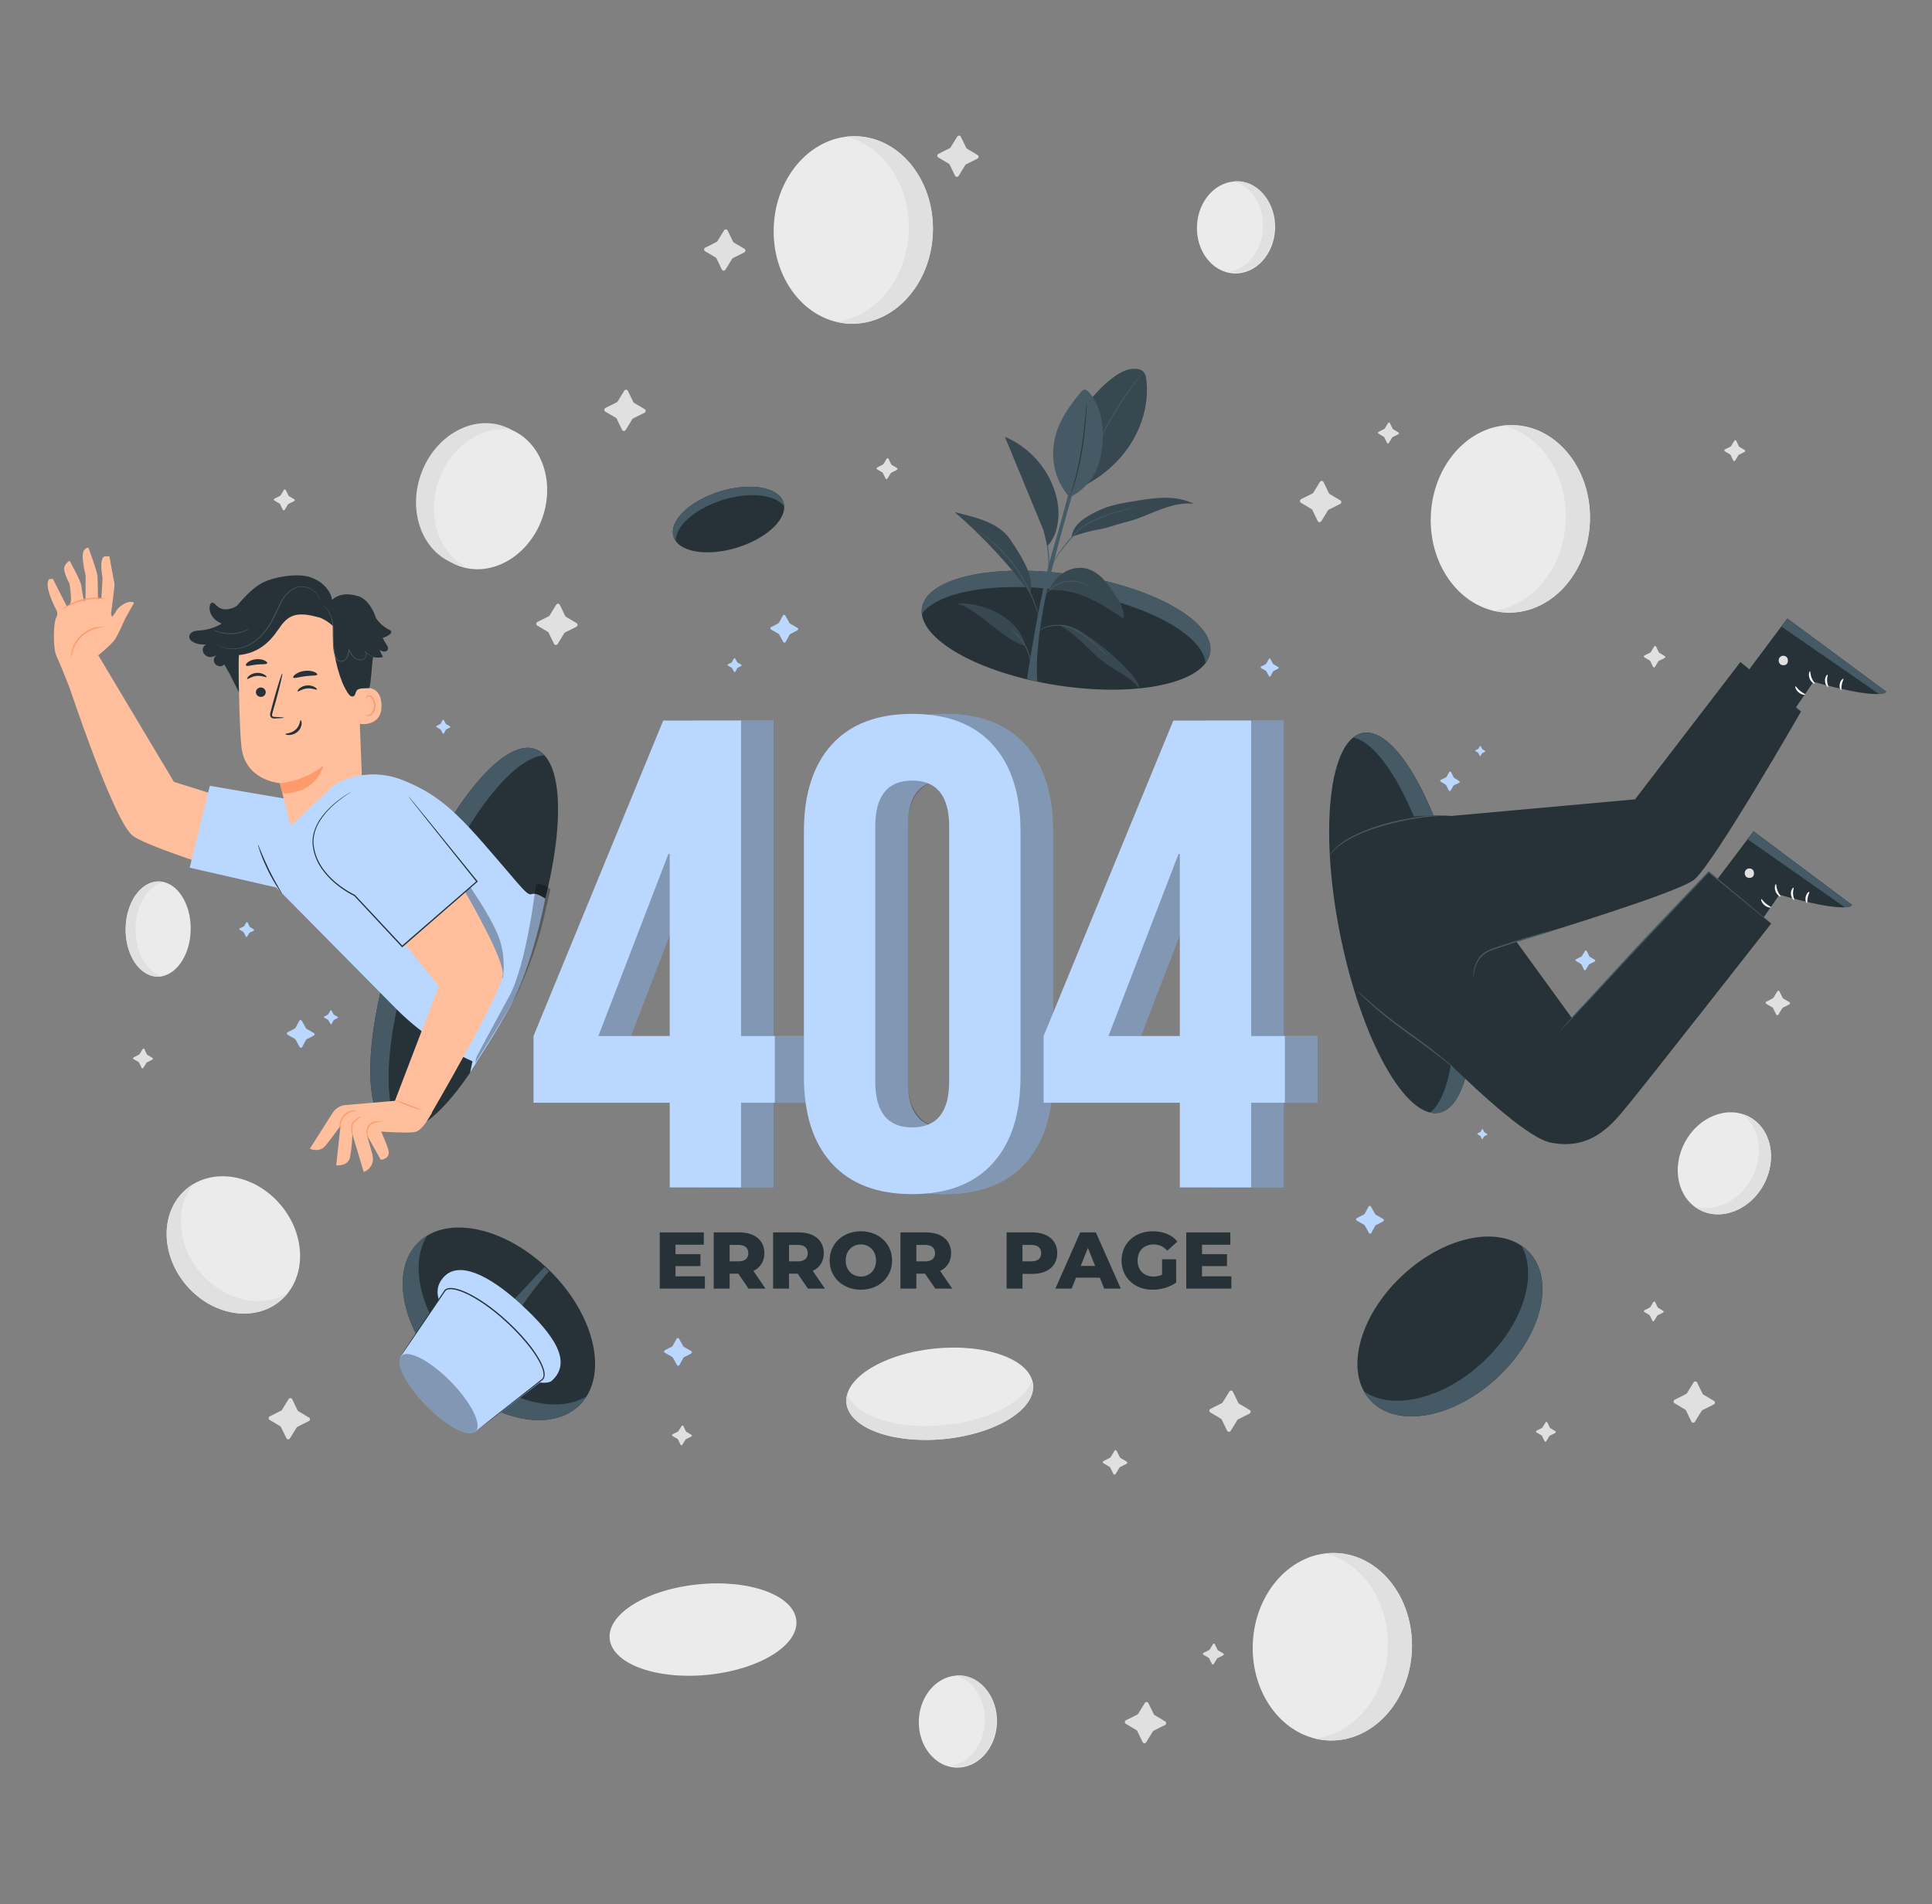 <svg width="487" height="480" viewBox="0 0 487 480" fill="none" xmlns="http://www.w3.org/2000/svg">
<rect x="0" y="0" width="487" height="480" fill="#808080" stroke="none"/>
<g clip-path="url(#clip0_13_132)">
<path d="M400.767 131.604C401.289 118.554 392.734 107.617 381.66 107.174C370.585 106.731 361.184 116.951 360.662 130C360.14 143.049 368.695 153.986 379.77 154.429C390.844 154.872 400.245 144.653 400.767 131.604Z" fill="#EBEBEB"/>
<path d="M394.674 131.456C394.105 143.346 386.176 152.795 376.395 153.952C377.43 154.201 378.49 154.361 379.576 154.418C390.649 154.987 400.13 144.866 400.757 131.826C401.383 118.779 392.917 107.752 381.844 107.183C380.867 107.132 379.896 107.17 378.944 107.279C388.406 109.573 395.236 119.699 394.668 131.456H394.674Z" fill="#E0E0E0"/>
<path d="M237.99 362.779C250.984 361.508 261.017 355.366 260.4 349.063C259.783 342.759 248.75 338.68 235.756 339.951C222.762 341.223 212.728 347.364 213.345 353.668C213.962 359.972 224.996 364.051 237.99 362.779Z" fill="#EBEBEB"/>
<path d="M237.078 359.345C225.22 360.278 215.342 356.777 213.604 351.339C213.419 351.953 213.323 352.572 213.336 353.199C213.445 359.549 224.076 363.862 237.085 362.84C250.093 361.818 260.552 355.837 260.443 349.486C260.437 348.924 260.341 348.381 260.169 347.851C258.463 353.467 248.802 358.419 237.078 359.345Z" fill="#E0E0E0"/>
<path d="M70.638 327.944C77.252 322.404 77.323 311.598 70.798 303.807C64.272 296.017 53.62 294.192 47.007 299.732C40.393 305.272 40.321 316.078 46.847 323.869C53.372 331.66 64.024 333.484 70.638 327.944Z" fill="#EBEBEB"/>
<path d="M50.546 320.869C56.552 327.923 65.931 329.974 72.506 326.032C71.988 326.677 71.407 327.278 70.768 327.834C64.219 333.45 53.568 331.725 46.974 323.987C40.387 316.25 40.355 305.427 46.904 299.811C47.486 299.312 48.099 298.878 48.738 298.494C43.997 304.404 44.61 313.892 50.546 320.869Z" fill="#E0E0E0"/>
<path d="M48.07 234.324C48.167 227.698 44.573 222.272 40.043 222.206C35.513 222.139 31.761 227.457 31.664 234.083C31.567 240.709 35.161 246.135 39.691 246.201C44.221 246.268 47.973 240.95 48.07 234.324Z" fill="#EBEBEB"/>
<path d="M34.164 234.015C34.036 240.052 36.975 245.138 40.93 246.097C40.502 246.186 40.061 246.224 39.62 246.212C35.09 246.077 31.538 240.596 31.679 233.97C31.819 227.344 35.608 222.08 40.138 222.214C40.541 222.227 40.93 222.278 41.314 222.374C37.384 223.179 34.292 228.041 34.164 234.015Z" fill="#E0E0E0"/>
<path d="M424.684 288.016C421.247 294.501 422.933 302.104 428.441 305.005C433.955 307.906 441.206 304.999 444.644 298.514C448.081 292.029 446.394 284.425 440.88 281.525C435.367 278.624 428.115 281.531 424.678 288.016H424.684Z" fill="#EBEBEB"/>
<path d="M441.602 296.948C444.733 291.038 443.609 284.195 439.213 280.841C439.782 281.014 440.344 281.244 440.887 281.531C446.401 284.432 448.081 292.035 444.65 298.52C441.213 305.005 433.961 307.906 428.447 305.011C427.962 304.756 427.502 304.462 427.073 304.136C432.306 305.74 438.504 302.801 441.602 296.961V296.948Z" fill="#E0E0E0"/>
<path d="M136.713 130.555C140.077 120.966 136.204 110.877 128.063 108.021C119.922 105.165 110.595 110.624 107.232 120.214C103.868 129.803 107.74 139.892 115.882 142.748C124.023 145.604 133.35 140.145 136.713 130.555Z" fill="#EBEBEB"/>
<path d="M110.521 121.265C107.525 130.031 110.553 139.142 117.3 142.784C116.482 142.669 115.665 142.477 114.866 142.209C106.694 139.442 102.733 129.405 106.023 119.789C109.307 110.173 118.597 104.615 126.769 107.381C127.491 107.624 128.181 107.931 128.839 108.282C121.338 107.228 113.492 112.595 110.528 121.265H110.521Z" fill="#E0E0E0"/>
<path d="M335.171 124.542L337.855 126.14C338.2 126.344 338.174 126.862 337.804 127.047L334.954 128.472C334.865 128.516 334.788 128.587 334.737 128.67L333.069 131.385C332.852 131.737 332.341 131.724 332.162 131.36L330.801 128.548C330.756 128.459 330.693 128.389 330.61 128.338L327.926 126.74C327.581 126.536 327.607 126.018 327.977 125.833L330.827 124.408C330.916 124.364 330.993 124.293 331.044 124.21L332.712 121.495C332.929 121.143 333.44 121.156 333.619 121.52L334.98 124.332C335.024 124.421 335.088 124.491 335.171 124.542Z" fill="#E0E0E0"/>
<path d="M75.202 355.754L77.885 357.352C78.237 357.556 78.205 358.074 77.834 358.259L74.985 359.684C74.895 359.728 74.819 359.799 74.767 359.882L73.1 362.597C72.882 362.948 72.371 362.936 72.192 362.572L70.832 359.76C70.787 359.671 70.723 359.601 70.64 359.549L67.957 357.952C67.605 357.748 67.637 357.23 68.008 357.045L70.857 355.62C70.947 355.575 71.023 355.505 71.074 355.422L72.742 352.707C72.959 352.355 73.47 352.368 73.649 352.732L75.01 355.543C75.055 355.633 75.119 355.703 75.202 355.754Z" fill="#E0E0E0"/>
<path d="M312.33 353.863L315.014 355.46C315.359 355.665 315.333 356.182 314.962 356.368L312.113 357.792C312.023 357.837 311.947 357.907 311.896 357.991L310.228 360.706C310.011 361.057 309.5 361.045 309.321 360.68L307.96 357.869C307.915 357.78 307.851 357.709 307.768 357.658L305.085 356.061C304.74 355.857 304.765 355.339 305.136 355.154L307.985 353.729C308.075 353.684 308.152 353.614 308.203 353.531L309.87 350.815C310.087 350.464 310.599 350.477 310.778 350.841L312.138 353.652C312.183 353.742 312.247 353.812 312.33 353.863Z" fill="#E0E0E0"/>
<path d="M429.354 351.557L432.038 353.154C432.383 353.358 432.357 353.876 431.987 354.061L429.137 355.486C429.048 355.531 428.971 355.601 428.92 355.684L427.252 358.399C427.035 358.751 426.524 358.738 426.345 358.374L424.984 355.563C424.939 355.473 424.876 355.403 424.792 355.352L422.109 353.754C421.764 353.55 421.79 353.032 422.16 352.847L425.01 351.422C425.099 351.378 425.176 351.307 425.227 351.224L426.895 348.509C427.112 348.158 427.623 348.17 427.802 348.534L429.163 351.346C429.207 351.435 429.271 351.505 429.354 351.557Z" fill="#E0E0E0"/>
<path d="M142.665 155.498L145.349 157.095C145.7 157.3 145.668 157.817 145.298 158.003L142.448 159.427C142.359 159.472 142.282 159.542 142.231 159.625L140.563 162.341C140.346 162.692 139.835 162.679 139.656 162.315L138.295 159.504C138.25 159.415 138.186 159.344 138.103 159.293L135.42 157.696C135.075 157.491 135.1 156.974 135.471 156.789L138.321 155.364C138.41 155.319 138.487 155.249 138.538 155.166L140.205 152.45C140.423 152.099 140.934 152.112 141.113 152.476L142.474 155.287C142.518 155.377 142.582 155.447 142.665 155.498Z" fill="#E0E0E0"/>
<path d="M159.82 101.548L162.504 103.145C162.849 103.349 162.823 103.867 162.453 104.052L159.603 105.477C159.514 105.522 159.437 105.592 159.386 105.675L157.718 108.391C157.501 108.742 156.99 108.729 156.811 108.365L155.45 105.554C155.405 105.464 155.341 105.394 155.258 105.343L152.575 103.746C152.23 103.541 152.255 103.024 152.626 102.838L155.476 101.414C155.565 101.369 155.642 101.299 155.693 101.215L157.36 98.5C157.578 98.149 158.089 98.162 158.268 98.526L159.629 101.337C159.673 101.426 159.737 101.497 159.82 101.548Z" fill="#E0E0E0"/>
<path d="M72.812 125.054L74.173 125.865C74.352 125.967 74.333 126.229 74.148 126.325L72.704 127.047C72.659 127.073 72.621 127.104 72.595 127.149L71.752 128.529C71.643 128.708 71.381 128.702 71.292 128.516L70.602 127.092C70.582 127.047 70.544 127.009 70.506 126.983L69.145 126.172C68.966 126.069 68.985 125.807 69.17 125.712L70.614 124.99C70.659 124.964 70.697 124.932 70.723 124.887L71.566 123.507C71.675 123.328 71.937 123.335 72.026 123.52L72.716 124.945C72.736 124.99 72.774 125.028 72.812 125.054Z" fill="#E0E0E0"/>
<path d="M224.753 117.182L226.114 117.993C226.293 118.096 226.274 118.358 226.089 118.454L224.645 119.175C224.6 119.201 224.562 119.233 224.536 119.278L223.693 120.658C223.584 120.837 223.322 120.83 223.233 120.645L222.543 119.22C222.524 119.175 222.485 119.137 222.447 119.112L221.086 118.3C220.907 118.198 220.926 117.936 221.112 117.84L222.556 117.118C222.6 117.093 222.639 117.061 222.664 117.016L223.508 115.636C223.616 115.457 223.878 115.463 223.968 115.649L224.658 117.073C224.677 117.118 224.715 117.157 224.753 117.182Z" fill="#E0E0E0"/>
<path d="M351.144 108.199L352.505 109.01C352.684 109.113 352.665 109.374 352.48 109.47L351.036 110.192C350.991 110.218 350.953 110.25 350.927 110.295L350.084 111.675C349.975 111.853 349.713 111.847 349.624 111.662L348.934 110.237C348.915 110.192 348.876 110.154 348.838 110.128L347.477 109.317C347.298 109.215 347.317 108.953 347.503 108.857L348.946 108.135C348.991 108.109 349.03 108.077 349.055 108.033L349.898 106.653C350.007 106.474 350.269 106.48 350.359 106.665L351.049 108.09C351.068 108.135 351.106 108.173 351.144 108.199Z" fill="#E0E0E0"/>
<path d="M438.433 112.646L439.794 113.457C439.973 113.559 439.954 113.821 439.769 113.917L438.325 114.639C438.28 114.665 438.242 114.697 438.216 114.741L437.373 116.121C437.264 116.3 437.002 116.294 436.913 116.109L436.223 114.684C436.204 114.639 436.165 114.601 436.127 114.575L434.766 113.764C434.587 113.662 434.606 113.4 434.792 113.304L436.236 112.582C436.28 112.556 436.319 112.524 436.344 112.48L437.188 111.1C437.296 110.921 437.558 110.927 437.648 111.112L438.338 112.537C438.357 112.582 438.395 112.62 438.433 112.646Z" fill="#E0E0E0"/>
<path d="M282.41 367.53L284.007 368.462C284.211 368.584 284.199 368.89 283.981 368.999L282.301 369.862C282.25 369.887 282.205 369.932 282.173 369.983L281.202 371.599C281.074 371.81 280.768 371.804 280.665 371.587L279.841 369.925C279.816 369.874 279.777 369.83 279.726 369.804L278.129 368.871C277.924 368.75 277.937 368.443 278.154 368.335L279.835 367.472C279.886 367.446 279.931 367.402 279.963 367.351L280.934 365.734C281.061 365.523 281.368 365.53 281.47 365.747L282.295 367.408C282.32 367.459 282.358 367.504 282.41 367.53Z" fill="#E0E0E0"/>
<path d="M449.487 251.713L451.084 252.646C451.288 252.767 451.276 253.074 451.058 253.182L449.378 254.045C449.327 254.07 449.282 254.115 449.25 254.166L448.279 255.783C448.151 255.994 447.845 255.987 447.742 255.77L446.918 254.109C446.893 254.058 446.854 254.013 446.803 253.987L445.206 253.054C445.002 252.933 445.014 252.626 445.232 252.518L446.912 251.655C446.963 251.63 447.008 251.585 447.04 251.534L448.011 249.917C448.139 249.707 448.445 249.713 448.548 249.93L449.372 251.591C449.397 251.642 449.436 251.687 449.487 251.713Z" fill="#E0E0E0"/>
<path d="M37.141 265.929L38.426 266.695C38.592 266.798 38.579 267.04 38.4 267.13L37.033 267.814C36.988 267.833 36.956 267.871 36.931 267.909L36.132 269.213C36.03 269.379 35.781 269.372 35.697 269.2L35.046 267.852C35.027 267.807 34.995 267.775 34.95 267.75L33.666 266.983C33.5 266.881 33.512 266.638 33.691 266.548L35.059 265.865C35.103 265.846 35.135 265.807 35.161 265.769L35.959 264.466C36.062 264.299 36.311 264.306 36.394 264.478L37.046 265.826C37.065 265.871 37.097 265.903 37.141 265.929Z" fill="#E0E0E0"/>
<path d="M173.001 360.942L174.285 361.709C174.451 361.811 174.439 362.054 174.26 362.144L172.892 362.827C172.848 362.846 172.816 362.885 172.79 362.923L171.992 364.226C171.889 364.393 171.64 364.386 171.557 364.214L170.905 362.865C170.886 362.821 170.854 362.789 170.81 362.763L169.525 361.997C169.359 361.894 169.372 361.652 169.551 361.562L170.918 360.878C170.963 360.859 170.995 360.821 171.02 360.783L171.819 359.479C171.921 359.313 172.171 359.319 172.254 359.492L172.905 360.84C172.924 360.885 172.956 360.917 173.001 360.942Z" fill="#E0E0E0"/>
<path d="M417.956 329.686L419.24 330.453C419.406 330.555 419.394 330.798 419.215 330.888L417.848 331.571C417.803 331.59 417.771 331.629 417.745 331.667L416.947 332.97C416.844 333.137 416.595 333.13 416.512 332.958L415.86 331.61C415.841 331.565 415.809 331.533 415.765 331.507L414.48 330.741C414.314 330.638 414.327 330.396 414.506 330.306L415.873 329.622C415.918 329.603 415.95 329.565 415.975 329.527L416.774 328.223C416.876 328.057 417.126 328.064 417.209 328.236L417.86 329.584C417.879 329.629 417.911 329.661 417.956 329.686Z" fill="#E0E0E0"/>
<path d="M390.777 360.035L392.061 360.802C392.227 360.904 392.214 361.147 392.035 361.236L390.668 361.92C390.623 361.939 390.591 361.977 390.566 362.016L389.767 363.319C389.665 363.485 389.416 363.479 389.333 363.306L388.681 361.958C388.662 361.913 388.63 361.881 388.585 361.856L387.301 361.089C387.135 360.987 387.147 360.744 387.326 360.655L388.694 359.971C388.738 359.952 388.77 359.914 388.796 359.875L389.595 358.572C389.697 358.406 389.946 358.412 390.029 358.585L390.681 359.933C390.7 359.977 390.732 360.009 390.777 360.035Z" fill="#E0E0E0"/>
<path d="M418.256 164.564L419.649 165.395C419.828 165.503 419.815 165.772 419.624 165.868L418.141 166.609C418.097 166.634 418.058 166.666 418.026 166.711L417.164 168.123C417.049 168.308 416.787 168.296 416.691 168.11L415.982 166.654C415.963 166.609 415.924 166.57 415.88 166.545L414.487 165.714C414.308 165.606 414.321 165.337 414.512 165.242L415.995 164.5C416.039 164.475 416.078 164.443 416.11 164.398L416.972 162.986C417.087 162.801 417.349 162.814 417.445 162.999L418.154 164.456C418.173 164.5 418.212 164.539 418.256 164.564Z" fill="#E0E0E0"/>
<path d="M373.666 188.875L374.331 189.284C374.414 189.335 374.414 189.463 374.331 189.508L373.647 189.833C373.647 189.833 373.609 189.859 373.596 189.878L373.213 190.53C373.162 190.613 373.04 190.607 372.989 190.517L372.638 189.821C372.638 189.821 372.612 189.782 372.586 189.77L371.922 189.361C371.839 189.31 371.839 189.182 371.922 189.137L372.606 188.811C372.606 188.811 372.644 188.786 372.657 188.766L373.04 188.115C373.091 188.032 373.213 188.038 373.264 188.128L373.615 188.824C373.615 188.824 373.641 188.862 373.666 188.875Z" fill="#B9D7FF"/>
<path d="M374.19 285.454L374.855 285.863C374.938 285.914 374.938 286.042 374.855 286.087L374.171 286.412C374.171 286.412 374.133 286.438 374.12 286.457L373.736 287.109C373.685 287.192 373.564 287.186 373.513 287.096L373.161 286.4C373.161 286.4 373.136 286.361 373.11 286.349L372.446 285.94C372.363 285.889 372.363 285.761 372.446 285.716L373.13 285.39C373.13 285.39 373.168 285.365 373.181 285.345L373.564 284.694C373.615 284.611 373.737 284.617 373.788 284.707L374.139 285.403C374.139 285.403 374.165 285.441 374.19 285.454Z" fill="#B9D7FF"/>
<path d="M400.724 241.196L402.009 241.963C402.175 242.065 402.162 242.308 401.983 242.397L400.616 243.081C400.571 243.1 400.539 243.138 400.514 243.177L399.715 244.48C399.613 244.646 399.364 244.64 399.281 244.467L398.629 243.119C398.61 243.075 398.578 243.043 398.533 243.017L397.249 242.25C397.083 242.148 397.095 241.905 397.274 241.816L398.642 241.132C398.686 241.113 398.718 241.075 398.744 241.036L399.543 239.733C399.645 239.567 399.894 239.573 399.977 239.746L400.629 241.094C400.648 241.139 400.68 241.171 400.724 241.196Z" fill="#B9D7FF"/>
<path d="M366.536 196.101L367.827 196.9C367.993 197.002 367.986 197.245 367.82 197.328L366.498 197.961C366.453 197.98 366.421 198.012 366.395 198.05L365.648 199.315C365.552 199.481 365.309 199.462 365.22 199.289L364.536 197.935C364.517 197.89 364.479 197.858 364.44 197.833L363.15 197.034C362.984 196.932 362.99 196.689 363.163 196.606L364.485 195.973C364.523 195.954 364.562 195.922 364.587 195.884L365.335 194.619C365.431 194.453 365.673 194.472 365.763 194.645L366.447 195.999C366.466 196.044 366.504 196.076 366.542 196.101H366.536Z" fill="#B9D7FF"/>
<path d="M62.998 233.682L63.976 234.302C64.104 234.385 64.097 234.571 63.963 234.628L62.947 235.094C62.947 235.094 62.89 235.133 62.871 235.165L62.289 236.123C62.213 236.245 62.027 236.232 61.963 236.098L61.452 235.056C61.44 235.024 61.414 234.999 61.382 234.979L60.404 234.36C60.277 234.277 60.283 234.091 60.417 234.034L61.433 233.567C61.433 233.567 61.491 233.529 61.51 233.497L62.091 232.539C62.168 232.417 62.353 232.43 62.417 232.564L62.928 233.606C62.941 233.638 62.967 233.663 62.998 233.682Z" fill="#B9D7FF"/>
<path d="M84.159 255.795L85.105 256.339C85.226 256.409 85.226 256.581 85.105 256.645L84.172 257.131C84.172 257.131 84.121 257.169 84.102 257.201L83.597 258.128C83.533 258.249 83.354 258.243 83.29 258.121L82.767 257.169C82.767 257.169 82.728 257.112 82.696 257.099L81.751 256.556C81.629 256.486 81.629 256.313 81.751 256.249L82.683 255.764C82.683 255.764 82.735 255.725 82.754 255.693L83.259 254.767C83.323 254.645 83.501 254.652 83.565 254.773L84.089 255.725C84.089 255.725 84.127 255.783 84.159 255.795Z" fill="#B9D7FF"/>
<path d="M112.464 182.55L113.409 183.093C113.531 183.163 113.531 183.336 113.409 183.4L112.476 183.885C112.476 183.885 112.425 183.923 112.406 183.955L111.901 184.882C111.837 185.003 111.659 184.997 111.595 184.875L111.071 183.923C111.071 183.923 111.032 183.866 111 183.853L110.055 183.31C109.933 183.24 109.933 183.067 110.055 183.003L110.988 182.518C110.988 182.518 111.039 182.48 111.058 182.448L111.563 181.521C111.627 181.4 111.805 181.406 111.869 181.528L112.393 182.48C112.393 182.48 112.432 182.537 112.464 182.55Z" fill="#B9D7FF"/>
<path d="M185.901 167.024L186.846 167.567C186.968 167.637 186.968 167.81 186.846 167.874L185.914 168.359C185.914 168.359 185.863 168.398 185.843 168.43L185.339 169.356C185.275 169.478 185.096 169.471 185.032 169.35L184.508 168.398C184.508 168.398 184.47 168.34 184.438 168.327L183.492 167.784C183.371 167.714 183.371 167.542 183.492 167.478L184.425 166.992C184.425 166.992 184.476 166.954 184.495 166.922L185 165.995C185.064 165.874 185.243 165.88 185.307 166.002L185.831 166.954C185.831 166.954 185.869 167.011 185.901 167.024Z" fill="#B9D7FF"/>
<path d="M77.259 259.354L79.131 260.428C79.374 260.568 79.38 260.913 79.138 261.041L77.285 262.006C77.227 262.038 77.176 262.082 77.15 262.14L76.154 263.974C76.026 264.21 75.675 264.204 75.54 263.954L74.499 262.063C74.467 262.006 74.416 261.955 74.358 261.923L72.486 260.849C72.244 260.709 72.237 260.364 72.48 260.236L74.333 259.271C74.39 259.239 74.435 259.195 74.467 259.137L75.464 257.303C75.591 257.067 75.943 257.073 76.077 257.322L77.119 259.214C77.15 259.271 77.202 259.322 77.259 259.354Z" fill="#B9D7FF"/>
<path d="M199.146 157.21L201.018 158.284C201.26 158.424 201.267 158.769 201.024 158.897L199.171 159.862C199.114 159.894 199.063 159.939 199.037 159.996L198.04 161.83C197.913 162.066 197.561 162.06 197.427 161.811L196.386 159.919C196.354 159.862 196.302 159.811 196.245 159.779L194.373 158.705C194.13 158.565 194.124 158.22 194.367 158.092L196.219 157.127C196.277 157.095 196.322 157.051 196.354 156.993L197.35 155.159C197.478 154.923 197.829 154.929 197.964 155.179L199.005 157.07C199.037 157.127 199.088 157.178 199.146 157.21Z" fill="#B9D7FF"/>
<path d="M172.356 339.519L174.228 340.593C174.471 340.733 174.477 341.078 174.234 341.206L172.381 342.171C172.324 342.203 172.273 342.248 172.247 342.305L171.25 344.139C171.123 344.375 170.771 344.369 170.637 344.12L169.596 342.228C169.564 342.171 169.513 342.12 169.455 342.088L167.583 341.014C167.34 340.874 167.334 340.529 167.577 340.401L169.43 339.436C169.487 339.404 169.532 339.36 169.564 339.302L170.56 337.468C170.688 337.232 171.04 337.238 171.174 337.488L172.215 339.379C172.247 339.436 172.298 339.487 172.356 339.519Z" fill="#B9D7FF"/>
<path d="M346.774 306.212L348.646 307.286C348.889 307.426 348.895 307.771 348.653 307.899L346.8 308.864C346.742 308.896 346.691 308.941 346.666 308.998L345.669 310.832C345.541 311.068 345.19 311.062 345.056 310.813L344.014 308.921C343.982 308.864 343.931 308.813 343.874 308.781L342.001 307.708C341.759 307.567 341.752 307.222 341.995 307.094L343.848 306.129C343.905 306.097 343.957 306.053 343.982 305.995L344.979 304.162C345.107 303.925 345.458 303.932 345.592 304.181L346.634 306.072C346.666 306.129 346.717 306.181 346.774 306.212Z" fill="#B9D7FF"/>
<path d="M320.994 167.459L322.214 168.155C322.374 168.244 322.374 168.474 322.214 168.551L321.007 169.177C320.968 169.196 320.936 169.228 320.917 169.267L320.265 170.462C320.182 170.615 319.952 170.608 319.869 170.449L319.192 169.216C319.173 169.177 319.141 169.145 319.103 169.12L317.882 168.423C317.723 168.334 317.723 168.104 317.882 168.027L319.09 167.401C319.128 167.382 319.16 167.35 319.179 167.312L319.831 166.117C319.914 165.964 320.144 165.97 320.227 166.13L320.904 167.363C320.924 167.401 320.956 167.433 320.994 167.459Z" fill="#B9D7FF"/>
<path d="M185.829 138.04C193.487 135.667 198.714 130.579 197.504 126.676C196.295 122.773 189.106 121.533 181.449 123.906C173.791 126.279 168.564 131.367 169.773 135.27C170.983 139.173 178.172 140.413 185.829 138.04Z" fill="#263238"/>
<path d="M181.844 126.14C188.795 123.891 195.485 124.613 197.676 127.673C197.657 127.277 197.587 126.881 197.446 126.504C196.047 122.658 188.731 121.546 181.103 124.018C173.48 126.491 168.433 131.609 169.832 135.449C169.953 135.787 170.126 136.107 170.343 136.407C170.19 132.752 174.969 128.369 181.844 126.146V126.14Z" fill="#455A64"/>
<path d="M377.485 347.24C388.531 336.925 392.115 322.811 385.489 315.717C378.864 308.622 364.538 311.232 353.493 321.547C342.447 331.862 338.863 345.975 345.488 353.07C352.114 360.165 366.439 357.555 377.485 347.24Z" fill="#263238"/>
<path d="M373.915 343.263C363.859 352.675 351.061 355.697 343.841 350.803C344.302 351.627 344.851 352.387 345.509 353.084C352.154 360.163 366.485 357.524 377.519 347.199C388.553 336.874 392.105 322.761 385.461 315.688C384.873 315.062 384.221 314.512 383.518 314.039C387.722 321.572 383.857 333.954 373.909 343.27L373.915 343.263Z" fill="#455A64"/>
<path d="M305.056 164.471C306.241 156.788 290.938 148.051 270.875 144.956C250.812 141.86 233.587 145.579 232.401 153.262C231.216 160.945 246.52 169.682 266.583 172.777C286.646 175.872 303.871 172.153 305.056 164.471Z" fill="#263238"/>
<path d="M271.171 149.326C289.399 152.431 303.123 160.085 303.89 167.133C304.382 166.475 304.733 165.772 304.931 165.031C306.938 157.479 292.357 148.598 272.359 145.186C252.361 141.78 234.523 145.135 232.51 152.687C232.331 153.358 232.286 154.035 232.363 154.719C236.861 148.674 253.134 146.246 271.171 149.32V149.326Z" fill="#455A64"/>
<path d="M267.171 157.664C271.752 160.06 274.832 164.583 279.074 167.529C281.886 169.478 285.291 170.826 287.189 173.675C287.003 172.008 285.86 170.621 284.722 169.395C281.515 165.932 277.912 162.833 274.008 160.175C272.002 158.808 269.778 157.523 267.357 157.536" fill="#455A64"/>
<g opacity="0.2">
<path d="M267.171 157.664C271.752 160.06 274.832 164.583 279.074 167.529C281.886 169.478 285.291 170.826 287.189 173.675C287.003 172.008 285.86 170.621 284.722 169.395C281.515 165.932 277.912 162.833 274.008 160.175C272.002 158.808 269.778 157.523 267.357 157.536" fill="black"/>
</g>
<path d="M288.971 95.829C288.888 95.088 288.754 94.296 288.249 93.746C287.559 92.993 286.403 92.916 285.38 92.993C281.023 93.318 275.477 99.778 272.813 103.241L273.26 122.466C285.195 116.211 289.993 105.062 288.971 95.829Z" fill="#455A64"/>
<g opacity="0.2">
<path d="M288.971 95.829C288.888 95.088 288.754 94.296 288.249 93.746C287.559 92.993 286.403 92.916 285.38 92.993C281.023 93.318 275.477 99.778 272.813 103.241L273.26 122.466C285.195 116.211 289.993 105.062 288.971 95.829Z" fill="black"/>
</g>
<path d="M270.098 135.308C272.379 134.548 274.666 133.851 276.934 133.481C279.202 133.11 281.49 132.158 283.726 131.634C286.626 130.951 289.342 129.641 292.128 128.574C294.913 127.507 297.884 126.664 300.849 126.989C298.657 125.884 296.166 125.482 293.712 125.488C291.259 125.488 288.824 125.878 286.403 126.261C283.042 126.798 279.618 127.354 276.57 128.874C273.522 130.395 270.724 131.96 270.091 135.308" fill="#455A64"/>
<g opacity="0.2">
<path d="M270.098 135.308C272.379 134.548 274.666 133.851 276.934 133.481C279.202 133.11 281.49 132.158 283.726 131.634C286.626 130.951 289.342 129.641 292.128 128.574C294.913 127.507 297.884 126.664 300.849 126.989C298.657 125.884 296.166 125.482 293.712 125.488C291.259 125.488 288.824 125.878 286.403 126.261C283.042 126.798 279.618 127.354 276.57 128.874C273.522 130.395 270.724 131.96 270.091 135.308" fill="black"/>
</g>
<path d="M254.617 135.966C251.665 131.647 245.761 130.382 240.682 129.123C247.435 134.944 254.412 142.304 259.626 149.531C260.801 146.016 258.341 141.423 254.61 135.96L254.617 135.966Z" fill="#455A64"/>
<g opacity="0.2">
<path d="M254.617 135.966C251.665 131.647 245.761 130.382 240.682 129.123C247.435 134.944 254.412 142.304 259.626 149.531C260.801 146.016 258.341 141.423 254.61 135.96L254.617 135.966Z" fill="black"/>
</g>
<path d="M258.425 162.794C252.348 161.037 247.339 154.099 241.353 152.137C248.266 151.811 256.91 155.958 258.425 162.794Z" fill="#455A64"/>
<g opacity="0.2">
<path d="M258.425 162.794C252.348 161.037 247.339 154.099 241.353 152.137C248.266 151.811 256.91 155.958 258.425 162.794Z" fill="black"/>
</g>
<path d="M264.475 148.77C267.874 148.495 271.292 149.364 274.41 150.757C277.528 152.15 280.384 154.041 283.227 155.932C283.489 153.728 282.205 151.671 280.978 149.824C280.052 148.438 279.125 147.039 277.956 145.844C276.787 144.656 275.349 143.672 273.72 143.307C271.759 142.86 269.638 143.365 267.964 144.483C266.29 145.608 265.21 146.898 264.469 148.77" fill="#455A64"/>
<path d="M258.885 171.158C258.885 171.158 261.9 150.553 265.242 139.193C268.583 127.833 271.823 114.907 271.823 114.907L273.139 115.265C273.139 115.265 266.085 137.704 263.338 151.652C260.59 165.586 261.504 171.848 261.504 171.848L258.885 171.164" fill="#455A64"/>
<path d="M287.744 94.385C287.744 94.385 287.7 94.462 287.604 94.596C287.489 94.75 287.348 94.941 287.169 95.171C286.786 95.67 286.243 96.392 285.579 97.299C284.25 99.107 282.493 101.663 280.742 104.608C278.998 107.554 277.592 110.32 276.634 112.352C276.155 113.368 275.778 114.192 275.528 114.767C275.407 115.035 275.305 115.253 275.228 115.425C275.158 115.572 275.119 115.649 275.107 115.649C275.094 115.649 275.126 115.566 275.183 115.406C275.254 115.227 275.337 115.003 275.445 114.729C275.675 114.141 276.027 113.304 276.487 112.282C277.407 110.231 278.793 107.445 280.544 104.493C282.301 101.541 284.083 98.992 285.444 97.21C286.122 96.315 286.69 95.599 287.093 95.12C287.284 94.897 287.438 94.711 287.559 94.571C287.668 94.443 287.725 94.385 287.732 94.385H287.744Z" fill="#455A64"/>
<path d="M269.612 125.36C265.683 121.009 264.558 114.984 266.194 109.362C267.337 105.426 269.829 102.04 272.43 98.871C272.653 98.596 272.909 98.302 273.26 98.238C273.746 98.149 274.187 98.526 274.513 98.896C277.349 102.116 278.167 106.678 277.963 110.959C277.829 113.809 277.279 116.677 276.008 119.233C274.736 121.789 272.206 124.172 269.612 125.36Z" fill="#455A64"/>
<path d="M269.612 125.36C269.612 125.36 269.625 125.277 269.676 125.117C269.733 124.939 269.804 124.715 269.893 124.447C270.091 123.865 270.36 123.015 270.666 121.961C271.286 119.853 271.995 116.901 272.538 113.598C273.075 110.288 273.382 107.266 273.599 105.081C273.701 104.008 273.784 103.132 273.848 102.487C273.88 102.199 273.906 101.969 273.925 101.784C273.944 101.624 273.957 101.541 273.963 101.541C273.969 101.541 273.969 101.624 273.963 101.79C273.957 101.976 273.944 102.212 273.931 102.5C273.899 103.113 273.842 104.001 273.752 105.1C273.58 107.292 273.292 110.32 272.755 113.636C272.212 116.952 271.478 119.91 270.813 122.012C270.481 123.06 270.193 123.903 269.97 124.479C269.868 124.747 269.778 124.964 269.714 125.137C269.65 125.284 269.618 125.367 269.612 125.36Z" fill="#263238"/>
<g opacity="0.2">
<path d="M264.475 148.77C267.874 148.495 271.292 149.364 274.41 150.757C277.528 152.15 280.384 154.041 283.227 155.932C283.489 153.728 282.205 151.671 280.978 149.824C280.052 148.438 279.125 147.039 277.956 145.844C276.787 144.656 275.349 143.672 273.72 143.307C271.759 142.86 269.638 143.365 267.964 144.483C266.29 145.608 265.21 146.898 264.469 148.77" fill="black"/>
</g>
<path d="M279.375 165.548C279.375 165.548 279.311 165.51 279.202 165.414C279.081 165.299 278.928 165.158 278.742 164.992C278.352 164.622 277.79 164.079 277.068 163.44C276.717 163.114 276.321 162.763 275.893 162.392C275.471 162.015 275.005 161.632 274.506 161.236C273.509 160.45 272.391 159.606 271.107 158.903C269.829 158.194 268.488 157.753 267.223 157.741C266.59 157.721 265.989 157.715 265.427 157.785C264.871 157.849 264.36 157.971 263.9 158.111C262.986 158.392 262.296 158.763 261.843 159.044C261.389 159.325 261.153 159.51 261.14 159.498C261.14 159.498 261.191 159.44 261.3 159.351C261.408 159.255 261.574 159.127 261.798 158.974C262.245 158.667 262.929 158.265 263.855 157.964C264.315 157.811 264.839 157.683 265.408 157.606C265.977 157.523 266.59 157.53 267.229 157.543C268.526 157.543 269.925 157.996 271.216 158.712C272.519 159.421 273.644 160.277 274.64 161.076C275.139 161.478 275.599 161.868 276.02 162.251C276.449 162.628 276.838 162.986 277.183 163.318C277.886 163.976 278.436 164.539 278.806 164.928C278.979 165.107 279.119 165.254 279.234 165.382C279.33 165.484 279.381 165.542 279.375 165.548Z" fill="#455A64"/>
<path d="M254.693 158.533C254.693 158.533 254.827 158.597 255.045 158.75C255.262 158.897 255.569 159.14 255.92 159.453C256.629 160.079 257.524 161.063 258.271 162.309C259.019 163.561 259.466 164.807 259.683 165.733C259.792 166.193 259.862 166.57 259.888 166.839C259.92 167.101 259.926 167.248 259.913 167.248C259.875 167.248 259.786 166.673 259.53 165.772C259.274 164.871 258.808 163.651 258.08 162.424C257.345 161.197 256.489 160.213 255.811 159.568C255.134 158.916 254.668 158.565 254.693 158.533Z" fill="#455A64"/>
<path d="M246.688 133.935C246.688 133.935 246.777 133.979 246.924 134.081C247.097 134.203 247.314 134.35 247.589 134.541C247.882 134.752 248.227 134.995 248.63 135.283C249.032 135.57 249.454 135.953 249.94 136.343C251.863 137.934 254.336 140.407 256.508 143.563C257.568 145.154 258.495 146.726 259.223 148.214C259.945 149.703 260.527 151.083 260.948 152.259C261.376 153.434 261.683 154.399 261.888 155.07C261.983 155.383 262.066 155.639 262.13 155.837C262.181 156.016 262.207 156.105 262.201 156.111C262.194 156.111 262.156 156.028 262.086 155.856C262.015 155.683 261.919 155.428 261.804 155.102C261.568 154.444 261.242 153.485 260.795 152.323C260.354 151.153 259.76 149.792 259.032 148.317C258.297 146.841 257.377 145.275 256.316 143.697C254.157 140.566 251.722 138.094 249.831 136.471C249.352 136.068 248.943 135.685 248.547 135.385C248.157 135.091 247.819 134.835 247.531 134.618C247.269 134.414 247.058 134.254 246.898 134.126C246.752 134.011 246.681 133.947 246.688 133.941V133.935Z" fill="#455A64"/>
<path d="M274.557 147.831C274.557 147.831 274.385 147.774 274.091 147.639C273.931 147.563 273.752 147.48 273.56 147.384C273.356 147.282 273.1 147.211 272.832 147.109C271.759 146.732 270.136 146.387 268.417 146.796C267.555 146.975 266.782 147.32 266.123 147.69C265.459 148.061 264.916 148.489 264.488 148.872C263.619 149.646 263.248 150.272 263.216 150.246C263.204 150.246 263.287 150.08 263.472 149.805C263.664 149.543 263.951 149.16 264.386 148.757C264.807 148.349 265.35 147.901 266.028 147.512C266.698 147.115 267.491 146.758 268.372 146.572C270.149 146.151 271.816 146.534 272.896 146.956C273.164 147.071 273.42 147.154 273.624 147.269C273.816 147.377 273.989 147.473 274.142 147.563C274.423 147.729 274.576 147.825 274.57 147.837L274.557 147.831Z" fill="#455A64"/>
<path d="M286.697 127.807C286.697 127.807 286.607 127.839 286.428 127.884C286.224 127.929 285.968 127.993 285.649 128.069C284.972 128.229 283.994 128.465 282.793 128.798C281.598 129.136 280.173 129.564 278.634 130.139C277.094 130.714 275.42 131.417 273.791 132.376C272.986 132.861 272.219 133.391 271.612 134.024C271.005 134.682 270.423 135.321 269.874 135.934C268.781 137.167 267.849 138.317 267.133 139.333C266.411 140.349 265.9 141.212 265.568 141.825C265.235 142.438 265.076 142.79 265.057 142.777C265.05 142.777 265.082 142.681 265.152 142.515C265.223 142.343 265.331 142.093 265.485 141.787C265.791 141.161 266.29 140.273 266.993 139.244C267.702 138.215 268.622 137.04 269.708 135.8C270.251 135.18 270.832 134.535 271.439 133.877C272.072 133.213 272.851 132.676 273.669 132.184C275.318 131.213 277.004 130.516 278.557 129.948C280.11 129.385 281.541 128.97 282.748 128.651C283.956 128.344 284.946 128.127 285.63 127.993C285.956 127.935 286.218 127.884 286.422 127.852C286.601 127.82 286.697 127.807 286.703 127.82L286.697 127.807Z" fill="#455A64"/>
<path d="M264.296 145.601C264.296 145.601 264.277 145.403 264.277 145.052C264.277 144.656 264.29 144.157 264.296 143.563C264.303 142.311 264.277 140.573 264.066 138.675C263.855 136.778 263.478 135.085 263.197 133.858C263.063 133.283 262.948 132.797 262.859 132.407C262.782 132.062 262.744 131.871 262.763 131.871C262.782 131.871 262.839 132.05 262.948 132.388C263.05 132.727 263.191 133.213 263.357 133.819C263.676 135.033 264.085 136.733 264.296 138.65C264.513 140.56 264.513 142.311 264.462 143.563C264.437 144.189 264.405 144.7 264.373 145.052C264.341 145.403 264.315 145.595 264.303 145.595L264.296 145.601Z" fill="#455A64"/>
<path d="M266.692 131.411C267.012 129.04 266.705 126.606 266.028 124.312C264.168 118.019 259.37 112.658 253.313 110.128C256.54 117.949 259.773 125.763 262.999 133.583L264.047 137.634C265.67 135.877 266.379 133.788 266.692 131.417V131.411Z" fill="#455A64"/>
<g opacity="0.2">
<path d="M266.692 131.411C267.012 129.04 266.705 126.606 266.028 124.312C264.168 118.019 259.37 112.658 253.313 110.128C256.54 117.949 259.773 125.763 262.999 133.583L264.047 137.634C265.67 135.877 266.379 133.788 266.692 131.417V131.411Z" fill="black"/>
</g>
<path d="M146.142 354.166C153.393 346.935 150.145 331.922 138.888 320.633C127.63 309.345 112.626 306.055 105.376 313.286C98.124 320.516 101.372 335.53 112.63 346.818C123.887 358.107 138.891 361.397 146.142 354.166Z" fill="#263238"/>
<path d="M116.687 342.912C106.413 332.638 102.784 319.253 107.697 311.471C106.847 311.982 106.062 312.595 105.346 313.305C98.114 320.556 101.391 335.577 112.662 346.848C123.932 358.125 138.928 361.383 146.16 354.131C146.799 353.486 147.355 352.783 147.834 352.029C140.039 356.725 126.846 353.077 116.687 342.912Z" fill="#455A64"/>
<path d="M128.181 329.06L137.286 319.368L138.372 320.448C138.372 320.448 130.673 329.392 130.545 331.526L128.181 329.054V329.06Z" fill="#455A64"/>
<path d="M113.345 323.476L100.88 342.088L119.766 360.981L138.538 346.656L113.345 323.476Z" fill="#B9D7FF"/>
<path d="M119.888 360.872C118.182 362.546 112.617 359.633 107.454 354.368C102.292 349.103 99.493 343.481 101.199 341.807C102.905 340.133 108.47 343.046 113.633 348.311C118.795 353.576 121.594 359.198 119.888 360.872Z" fill="#B9D7FF"/>
<g opacity="0.3">
<path d="M119.888 360.872C118.182 362.546 112.617 359.633 107.454 354.368C102.292 349.103 99.493 343.481 101.199 341.807C102.905 340.133 108.47 343.046 113.633 348.311C118.795 353.576 121.594 359.198 119.888 360.872Z" fill="black"/>
</g>
<path d="M139.1 348.081C137.541 349.499 129.65 348.292 121.038 340.369C112.425 332.447 107.544 326.485 111.94 321.84C115.549 318.026 122.756 320.927 131.369 328.849C139.982 336.772 144.224 343.423 139.1 348.081Z" fill="#B9D7FF"/>
<path d="M119.766 360.981C119.766 360.981 119.862 360.885 120.067 360.712C120.29 360.533 120.591 360.291 120.974 359.978C121.792 359.326 122.955 358.399 124.424 357.23C127.421 354.873 131.657 351.544 136.691 347.589L136.672 347.608C137.062 347.174 137.062 346.484 136.941 345.857C136.819 345.219 136.576 344.586 136.289 343.973C135.707 342.739 134.947 341.538 134.091 340.369C132.379 338.031 130.309 335.782 128.028 333.641C125.542 331.316 122.929 329.258 120.258 327.616C118.923 326.805 117.569 326.083 116.195 325.572C115.511 325.323 114.815 325.112 114.125 325.029C113.447 324.946 112.706 324.99 112.272 325.431L112.285 325.412C108.892 330.396 106.055 334.568 104.049 337.513C103.052 338.957 102.266 340.101 101.717 340.899C101.455 341.276 101.244 341.57 101.091 341.788C100.95 341.986 100.867 342.088 100.861 342.081C100.854 342.075 100.918 341.966 101.052 341.762C101.199 341.538 101.391 341.238 101.64 340.848C102.177 340.037 102.944 338.88 103.908 337.417C105.889 334.459 108.694 330.261 112.042 325.252L112.048 325.233C112.317 324.946 112.687 324.799 113.045 324.735C113.409 324.671 113.78 324.677 114.144 324.722C114.872 324.805 115.581 325.022 116.291 325.271C117.696 325.789 119.064 326.511 120.412 327.329C123.108 328.977 125.734 331.047 128.238 333.386C130.532 335.539 132.615 337.794 134.34 340.165C135.196 341.347 135.969 342.561 136.557 343.826C136.851 344.458 137.094 345.11 137.222 345.787C137.343 346.445 137.369 347.225 136.87 347.793H136.864L136.851 347.813C131.791 351.729 127.529 355.026 124.514 357.358C123.025 358.502 121.836 359.402 121.012 360.035C120.616 360.329 120.309 360.565 120.079 360.731C119.869 360.885 119.754 360.968 119.747 360.961L119.766 360.981Z" fill="#263238"/>
<path d="M177.678 321.751V324.85H166.305V310.685H177.416V313.784H170.273V316.173H176.566V319.17H170.273V321.758H177.678V321.751Z" fill="#263238"/>
<path d="M186.099 321.08H183.914V324.843H179.908V310.679H186.386C190.252 310.679 192.68 312.685 192.68 315.918C192.68 318.001 191.67 319.54 189.907 320.39L192.961 324.843H188.667L186.099 321.08ZM186.137 313.835H183.914V317.981H186.137C187.798 317.981 188.629 317.215 188.629 315.918C188.629 314.621 187.798 313.835 186.137 313.835Z" fill="#263238"/>
<path d="M201.069 321.08H198.884V324.843H194.878V310.679H201.356C205.222 310.679 207.65 312.685 207.65 315.918C207.65 318.001 206.64 319.54 204.877 320.39L207.931 324.843H203.637L201.069 321.08ZM201.114 313.835H198.89V317.981H201.114C202.775 317.981 203.605 317.215 203.605 315.918C203.605 314.621 202.775 313.835 201.114 313.835Z" fill="#263238"/>
<path d="M209.126 317.764C209.126 313.515 212.467 310.398 216.997 310.398C221.527 310.398 224.869 313.515 224.869 317.764C224.869 322.013 221.527 325.131 216.997 325.131C212.467 325.131 209.126 322.013 209.126 317.764ZM220.824 317.764C220.824 315.317 219.144 313.714 216.997 313.714C214.85 313.714 213.17 315.311 213.17 317.764C213.17 320.218 214.85 321.809 216.997 321.809C219.144 321.809 220.824 320.211 220.824 317.764Z" fill="#263238"/>
<path d="M233.168 321.08H230.983V324.843H226.977V310.679H233.456C237.321 310.679 239.749 312.685 239.749 315.918C239.749 318.001 238.739 319.54 236.976 320.39L240.03 324.843H235.737L233.168 321.08ZM233.206 313.835H230.983V317.981H233.206C234.868 317.981 235.698 317.215 235.698 315.918C235.698 314.621 234.868 313.835 233.206 313.835Z" fill="#263238"/>
<path d="M266.5 315.918C266.5 319.138 264.073 321.138 260.207 321.138H257.741V324.843H253.735V310.679H260.213C264.079 310.679 266.507 312.685 266.507 315.918H266.5ZM262.45 315.918C262.45 314.602 261.619 313.835 259.958 313.835H257.734V317.981H259.958C261.619 317.981 262.45 317.215 262.45 315.918Z" fill="#263238"/>
<path d="M277.228 322.096H271.235L270.123 324.85H266.034L272.289 310.685H276.238L282.512 324.85H278.34L277.228 322.096ZM276.052 319.138L274.231 314.602L272.41 319.138H276.052Z" fill="#263238"/>
<path d="M292.933 317.458H296.472V323.329C294.83 324.505 292.588 325.131 290.524 325.131C286.013 325.131 282.71 322.077 282.71 317.764C282.71 313.452 286.007 310.398 290.6 310.398C293.252 310.398 295.399 311.305 296.792 312.985L294.242 315.292C293.271 314.218 292.159 313.714 290.805 313.714C288.377 313.714 286.754 315.311 286.754 317.764C286.754 320.218 288.371 321.809 290.76 321.809C291.508 321.809 292.217 321.668 292.926 321.342V317.458H292.933Z" fill="#263238"/>
<path d="M310.394 321.751V324.85H299.021V310.685H310.132V313.784H302.989V316.173H309.282V319.17H302.989V321.758H310.394V321.751Z" fill="#263238"/>
<path d="M176.994 277.992H142.665V261.175L175.365 181.643H194.986V261.175H203.49V277.992H194.986V299.344H177.001V277.992H176.994ZM176.994 261.182V215.275H176.669L159.015 261.182H177.001H176.994Z" fill="#B9D7FF"/>
<g opacity="0.3">
<path d="M176.994 277.992H142.665V261.175L175.365 181.643H194.986V261.175H203.49V277.992H194.986V299.344H177.001V277.992H176.994ZM176.994 261.182V215.275H176.669L159.015 261.182H177.001H176.994Z" fill="black"/>
</g>
<path d="M168.81 277.992H134.481V261.175L167.181 181.643H186.802V261.175H195.306V277.992H186.802V299.344H168.816V277.992H168.81ZM168.81 261.182V215.275H168.484L150.831 261.182H168.816H168.81Z" fill="#B9D7FF"/>
<path d="M217.853 293.294C213.164 288.138 210.825 280.854 210.825 271.436V209.557C210.825 200.139 213.17 192.856 217.853 187.7C222.536 182.543 229.296 179.962 238.126 179.962C246.956 179.962 253.709 182.543 258.399 187.7C263.082 192.856 265.427 200.139 265.427 209.557V271.436C265.427 280.854 263.082 288.138 258.399 293.294C253.709 298.45 246.956 301.031 238.126 301.031C229.296 301.031 222.536 298.456 217.853 293.294ZM247.441 272.612V208.381C247.441 200.644 244.336 196.779 238.126 196.779C231.916 196.779 228.811 200.644 228.811 208.381V272.612C228.811 280.349 231.916 284.215 238.126 284.215C244.336 284.215 247.441 280.349 247.441 272.612Z" fill="#B9D7FF"/>
<g opacity="0.3">
<path d="M258.399 187.7C253.709 182.543 246.956 179.962 238.126 179.962C229.296 179.962 222.536 182.543 217.853 187.7C213.164 192.856 210.825 200.139 210.825 209.557V271.436C210.825 280.854 213.17 288.138 217.853 293.294C222.536 298.45 229.296 301.031 238.126 301.031C246.956 301.031 253.709 298.456 258.399 293.294C263.082 288.138 265.427 280.854 265.427 271.436V209.557C265.427 200.139 263.082 192.856 258.399 187.7ZM247.441 272.612C247.441 280.349 244.336 284.215 238.126 284.215C231.916 284.215 228.811 279.359 228.811 272.612V208.381C228.811 201.366 231.916 196.779 238.126 196.779C244.336 196.779 247.441 200.644 247.441 208.381V272.612Z" fill="black"/>
</g>
<path d="M209.669 293.294C204.979 288.138 202.641 280.854 202.641 271.436V209.557C202.641 200.139 204.985 192.856 209.669 187.7C214.352 182.543 221.112 179.962 229.941 179.962C238.771 179.962 245.525 182.543 250.214 187.7C254.898 192.856 257.242 200.139 257.242 209.557V271.436C257.242 280.854 254.898 288.138 250.214 293.294C245.525 298.45 238.771 301.031 229.941 301.031C221.112 301.031 214.352 298.456 209.669 293.294ZM239.257 272.612V208.381C239.257 200.644 236.152 196.779 229.941 196.779C223.731 196.779 220.626 200.644 220.626 208.381V272.612C220.626 280.349 223.731 284.215 229.941 284.215C236.152 284.215 239.257 280.349 239.257 272.612Z" fill="#B9D7FF"/>
<path d="M305.583 277.992H271.248V261.175L303.947 181.643H323.569V261.175H332.073V277.992H323.569V299.344H305.583V277.992ZM305.583 261.182V215.275H305.257L287.598 261.182H305.583Z" fill="#B9D7FF"/>
<g opacity="0.3">
<path d="M305.583 277.992H271.248V261.175L303.947 181.643H323.569V261.175H332.073V277.992H323.569V299.344H305.583V277.992ZM305.583 261.182V215.275H305.257L287.598 261.182H305.583Z" fill="black"/>
</g>
<path d="M297.399 277.992H263.063V261.175L295.763 181.643H315.384V261.175H323.888V277.992H315.384V299.344H297.399V277.992ZM297.399 261.182V215.275H297.073L279.413 261.182H297.399Z" fill="#B9D7FF"/>
<path d="M362.774 280.502C371.21 278.8 373.725 255.991 368.39 229.558C363.055 203.125 351.892 183.077 343.455 184.78C335.019 186.483 332.505 209.291 337.839 235.724C343.174 262.157 354.338 282.205 362.774 280.502Z" fill="#263238"/>
<path d="M363.776 230.635C358.914 206.541 349.215 187.757 341.145 185.911C341.861 185.348 342.628 184.978 343.458 184.812C351.892 183.112 363.054 203.155 368.389 229.593C373.724 256.025 371.206 278.835 362.773 280.534C362.025 280.688 361.258 280.662 360.473 280.483C367.009 275.359 368.587 254.473 363.776 230.641V230.635Z" fill="#455A64"/>
<path d="M448.081 185.074L457.122 171.88C457.122 171.88 473.568 176.633 475.472 174.359L450.522 155.913L435.597 175.886L448.081 185.061V185.074Z" fill="#263238"/>
<path d="M448.605 167.26C448.222 166.769 448.286 165.983 448.758 165.58C449.231 165.178 450.036 165.235 450.426 165.721C450.822 166.2 450.765 167.152 450.254 167.503C449.736 167.855 448.797 167.727 448.535 167.165" fill="#E0E0E0"/>
<path d="M450.522 155.92L449.097 157.99L473.548 174.896C473.548 174.896 475.018 175.234 475.472 174.359L450.522 155.913V155.92Z" fill="#455A64"/>
<path d="M457.428 172.308C457.512 172.18 456.949 171.675 456.636 170.845C456.304 170.021 456.387 169.26 456.24 169.228C456.112 169.171 455.755 170.033 456.144 171.037C456.528 172.046 457.371 172.442 457.428 172.314V172.308Z" fill="white"/>
<path d="M460.847 173.164C460.962 173.068 460.585 172.468 460.553 171.65C460.495 170.832 460.802 170.193 460.681 170.11C460.578 170.008 459.971 170.66 460.029 171.675C460.08 172.698 460.757 173.279 460.847 173.164Z" fill="white"/>
<path d="M464.648 171.126C464.559 171.017 463.939 171.503 463.754 172.397C463.568 173.292 463.945 173.982 464.073 173.918C464.214 173.867 464.112 173.241 464.271 172.5C464.412 171.758 464.757 171.222 464.648 171.12V171.126Z" fill="white"/>
<path d="M455.033 175.087C455.064 174.94 454.381 174.691 453.729 174.135C453.065 173.592 452.7 172.966 452.56 173.024C452.426 173.062 452.611 173.899 453.391 174.544C454.164 175.196 455.02 175.228 455.033 175.087Z" fill="white"/>
<path d="M439.411 238.692L448.528 225.555C448.528 225.555 464.942 230.411 466.865 228.143L442.024 209.557L426.984 229.446L439.411 238.698V238.692Z" fill="#263238"/>
<path d="M440.044 220.879C439.66 220.387 439.731 219.601 440.21 219.198C440.682 218.796 441.488 218.86 441.877 219.345C442.267 219.831 442.21 220.776 441.692 221.128C441.174 221.473 440.235 221.345 439.973 220.783" fill="#E0E0E0"/>
<path d="M442.024 209.551L440.587 211.614L464.936 228.667C464.936 228.667 466.399 229.012 466.859 228.143L442.018 209.557L442.024 209.551Z" fill="#455A64"/>
<path d="M448.835 225.984C448.924 225.862 448.356 225.351 448.049 224.514C447.723 223.683 447.806 222.93 447.659 222.891C447.532 222.834 447.167 223.69 447.557 224.699C447.934 225.709 448.778 226.111 448.835 225.984Z" fill="white"/>
<path d="M452.247 226.852C452.362 226.757 451.991 226.156 451.966 225.332C451.915 224.514 452.228 223.881 452.1 223.792C451.998 223.69 451.384 224.335 451.442 225.357C451.487 226.38 452.164 226.961 452.253 226.846L452.247 226.852Z" fill="white"/>
<path d="M456.061 224.84C455.972 224.731 455.346 225.21 455.16 226.111C454.969 227.006 455.346 227.696 455.473 227.632C455.614 227.581 455.518 226.955 455.678 226.22C455.825 225.485 456.17 224.942 456.061 224.84Z" fill="white"/>
<path d="M446.426 228.744C446.458 228.597 445.775 228.347 445.123 227.785C444.458 227.236 444.101 226.61 443.96 226.667C443.826 226.705 444.011 227.542 444.784 228.188C445.557 228.839 446.414 228.884 446.426 228.744Z" fill="white"/>
<path d="M345.317 248.211C346.167 248.211 421.93 226.386 427.195 221.645C432.466 216.904 453.985 179.362 453.985 179.362L438.702 166.896L412.136 201.513L365.482 205.723C365.482 205.723 345.816 204.382 342.385 211.416L342.059 221.946L345.311 248.211H345.317Z" fill="#263238"/>
<path d="M345.317 248.212C346.435 248.243 380.279 285.901 390.885 288.042C401.485 290.182 406.82 282.873 410.442 278.49C415.055 272.906 446.465 232.826 446.465 232.826L430.709 219.792L396.163 256.549L375.391 227.945L357.284 226.246L346.276 235.995L345.324 248.212H345.317Z" fill="#263238"/>
<path d="M393.089 260.063C393.089 260.063 393.128 260.006 393.211 259.91C393.307 259.795 393.434 259.654 393.588 259.476C393.939 259.079 394.431 258.53 395.057 257.834C396.361 256.402 398.22 254.358 400.507 251.841C402.82 249.317 405.574 246.314 408.621 242.985C410.155 241.324 411.759 239.58 413.426 237.772C415.119 235.989 416.87 234.136 418.659 232.245C422.984 227.689 427.067 223.396 430.6 219.677L430.702 219.575L430.811 219.665C435.475 223.556 439.398 226.827 442.171 229.146C443.526 230.29 444.605 231.197 445.359 231.836C445.711 232.136 445.985 232.379 446.196 232.558C446.382 232.724 446.477 232.814 446.471 232.82C446.471 232.826 446.362 232.75 446.164 232.596C445.953 232.43 445.666 232.2 445.302 231.913C444.535 231.287 443.436 230.405 442.056 229.287C439.264 226.993 435.315 223.76 430.613 219.907L430.824 219.895C427.303 223.619 423.234 227.919 418.914 232.488C417.119 234.379 415.368 236.225 413.675 238.008C412.001 239.81 410.391 241.548 408.851 243.209C405.778 246.518 403.012 249.502 400.686 252.013C398.367 254.498 396.482 256.511 395.159 257.929C394.514 258.607 394.009 259.143 393.645 259.527C393.479 259.693 393.351 259.827 393.243 259.936C393.153 260.025 393.102 260.07 393.096 260.07L393.089 260.063Z" fill="#455A64"/>
<path d="M392.655 234.206C392.655 234.206 392.31 234.353 391.671 234.558C390.975 234.775 390.067 235.063 388.962 235.408C386.675 236.117 383.506 237.069 380.03 238.193C379.161 238.481 378.318 238.768 377.5 239.043C376.682 239.311 375.896 239.567 375.193 239.899C373.781 240.557 372.829 241.682 372.337 242.742C371.839 243.809 371.66 244.774 371.526 245.426C371.404 246.084 371.347 246.448 371.321 246.448C371.309 246.448 371.309 246.352 371.321 246.18C371.328 246.001 371.353 245.745 371.398 245.407C371.494 244.742 371.634 243.765 372.12 242.646C372.599 241.535 373.583 240.327 375.053 239.624C375.781 239.267 376.573 239.005 377.391 238.736C378.209 238.462 379.052 238.174 379.921 237.88C383.403 236.749 386.585 235.836 388.885 235.184C390.042 234.858 390.975 234.609 391.626 234.436C392.278 234.27 392.636 234.187 392.642 234.213L392.655 234.206Z" fill="#455A64"/>
<path d="M335.114 215.806C335.114 215.806 335.159 215.697 335.267 215.505C335.331 215.397 335.401 215.282 335.478 215.147C335.58 215.013 335.695 214.86 335.817 214.694C336.341 214.023 337.222 213.148 338.475 212.285C340.96 210.528 344.857 208.86 349.304 207.627C353.758 206.401 357.911 205.787 360.933 205.589C362.441 205.487 363.667 205.493 364.517 205.544C364.939 205.57 365.265 205.602 365.488 205.634C365.712 205.666 365.827 205.685 365.82 205.698C365.82 205.73 365.354 205.679 364.511 205.679C363.667 205.672 362.453 205.698 360.952 205.832C357.955 206.088 353.828 206.733 349.394 207.953C344.972 209.174 341.094 210.796 338.609 212.483C337.357 213.314 336.468 214.144 335.919 214.783C335.791 214.937 335.67 215.084 335.561 215.211C335.472 215.333 335.395 215.448 335.325 215.544C335.197 215.722 335.12 215.818 335.114 215.812V215.806Z" fill="#455A64"/>
<path d="M366.478 269.213C366.478 269.213 366.383 269.162 366.216 269.04C366.025 268.893 365.788 268.708 365.501 268.484C364.843 267.967 363.961 267.27 362.888 266.427C360.683 264.689 357.546 262.415 354.064 259.916C350.576 257.412 347.566 254.946 345.49 253.054C344.455 252.109 343.624 251.329 343.068 250.774C342.813 250.518 342.602 250.307 342.43 250.135C342.289 249.988 342.212 249.905 342.225 249.892C342.231 249.885 342.321 249.949 342.481 250.084C342.666 250.243 342.89 250.441 343.164 250.678C343.746 251.202 344.602 251.956 345.656 252.876C347.771 254.722 350.793 257.15 354.275 259.648C357.757 262.146 360.882 264.459 363.054 266.248C364.14 267.136 365.015 267.865 365.603 268.389C365.871 268.631 366.095 268.829 366.28 268.989C366.434 269.13 366.51 269.206 366.504 269.219L366.478 269.213Z" fill="#455A64"/>
<path d="M132.36 242.717C142.305 216.146 143.492 192.034 135.012 188.86C126.532 185.686 111.596 204.653 101.651 231.223C91.707 257.793 90.519 281.905 98.999 285.079C107.479 288.253 122.415 269.287 132.36 242.717Z" fill="#263238"/>
<path d="M106.272 233.082C115.339 208.867 128.551 190.964 137.241 190.389C136.595 189.687 135.854 189.169 135.017 188.862C126.539 185.687 111.601 204.656 101.653 231.223C91.705 257.795 90.517 281.908 99.001 285.083C99.755 285.365 100.554 285.467 101.397 285.416C95.456 279.001 97.302 257.048 106.272 233.088V233.082Z" fill="#455A64"/>
<path d="M17.495 173.279C17.495 173.279 15.233 167.51 14.255 165.42C13.278 163.331 13.489 156.955 14.14 155.798C14.792 154.642 14.191 153.76 14.191 153.76C14.191 153.76 10.856 147.543 12.415 146.01L13.322 145.908C13.322 145.908 16.664 152.578 16.773 152.712C16.888 152.846 17.616 152.878 17.846 151.716C18.076 150.553 17.514 147.103 17.514 147.103C17.514 147.103 16.249 144.905 16.159 143.397C16.127 142.828 16.632 142.03 17.086 141.685L17.539 141.34C17.539 141.34 20.344 146.413 20.498 147.652C20.651 148.892 21.169 151.581 21.169 151.581L21.558 151.268L21.59 145.045C21.59 145.045 20.184 139.781 21.252 138.631C22.319 137.481 22.421 138.445 22.421 138.445C22.421 138.445 24.421 143.819 24.574 145.186C24.638 145.742 24.695 151.083 24.695 151.083L25.558 150.725L25.858 145.729C25.858 145.729 24.849 140.771 26.363 140.266L27.577 140.228C27.577 140.228 28.727 146.751 28.855 147.058C28.982 147.365 27.973 154.808 27.973 154.808L28.28 155.511L29.155 154.322C29.155 154.322 29.545 153.179 31.289 152.227C33.027 151.268 33.794 151.965 33.794 151.965L31.608 155.849C31.608 155.849 29.621 160.392 28.803 161.434C27.986 162.475 25.213 164.935 24.772 165.171C24.331 165.414 24.823 167.427 24.823 167.427L25.513 168.832L17.495 173.273V173.279Z" fill="#FFBF9D"/>
<path d="M26.241 158.073C26.241 158.137 25.539 158.124 24.453 158.386C23.379 158.642 21.916 159.242 20.677 160.386C19.437 161.536 18.721 162.941 18.383 163.989C18.038 165.05 17.999 165.753 17.929 165.746C17.891 165.746 17.833 165.031 18.127 163.913C18.408 162.807 19.117 161.312 20.421 160.105C22.216 158.673 23.679 158.124 24.395 158.124C25.526 157.92 26.241 158.035 26.235 158.073H26.241Z" fill="#FF9A6C"/>
<path d="M26.542 150.943C26.542 151.07 23.916 150.642 20.83 151.454C17.731 152.227 15.635 153.862 15.572 153.754C15.546 153.722 16.025 153.268 16.926 152.706C17.82 152.144 19.162 151.498 20.734 151.089C22.312 150.687 23.794 150.61 24.849 150.674C25.909 150.738 26.548 150.904 26.542 150.943Z" fill="#FF9A6C"/>
<path d="M17.495 173.279C17.712 173.803 28.714 207.103 33.468 210.681C38.228 214.259 69.643 223.492 69.643 223.492L74.582 206.752L43.85 197.111L24.772 165.184L17.495 173.286V173.279Z" fill="#FFBF9D"/>
<path d="M76.614 202.152L52.884 198.101L47.811 218.738L75.266 225.019L76.614 202.152Z" fill="#B9D7FF"/>
<path d="M91.52 203.794L90.127 167.388C90.076 158.322 84.754 150.796 75.694 151.096L74.857 151.173C66.449 151.946 60.034 159.044 60.13 167.49C60.219 175.349 60.417 184.032 60.852 188.211C61.753 196.862 70.544 197.417 70.544 197.417C70.563 197.417 73.234 208.19 73.234 208.19L76.301 209.205L91.513 203.787L91.52 203.794Z" fill="#FFBF9D"/>
<path d="M70.544 197.417C70.544 197.417 76.032 197.239 81.514 193.047C81.514 193.047 79.917 200.018 71.202 200.037L70.538 197.424L70.544 197.417Z" fill="#FF9A6C"/>
<path d="M64.5 174.544C64.538 175.202 65.12 175.707 65.81 175.681C66.493 175.656 67.017 175.106 66.985 174.448C66.947 173.79 66.366 173.285 65.682 173.311C64.998 173.337 64.468 173.892 64.506 174.544H64.5Z" fill="#263238"/>
<path d="M62.321 171.152C62.487 171.298 63.363 170.519 64.692 170.398C66.02 170.257 67.062 170.858 67.19 170.679C67.254 170.602 67.068 170.321 66.615 170.053C66.168 169.784 65.426 169.548 64.596 169.631C63.765 169.714 63.094 170.078 62.724 170.43C62.34 170.781 62.232 171.088 62.315 171.152H62.321Z" fill="#263238"/>
<path d="M75.023 174.308C75.189 174.455 76.064 173.675 77.4 173.554C78.729 173.413 79.77 174.014 79.898 173.835C79.962 173.758 79.783 173.477 79.323 173.209C78.876 172.94 78.135 172.704 77.304 172.787C76.473 172.87 75.802 173.241 75.432 173.586C75.055 173.937 74.94 174.244 75.023 174.308Z" fill="#263238"/>
<path d="M71.566 180.927C71.566 180.85 70.723 180.786 69.368 180.735C69.023 180.735 68.698 180.691 68.621 180.467C68.519 180.231 68.621 179.847 68.755 179.438C68.998 178.589 69.254 177.694 69.522 176.755C70.576 172.941 71.311 169.816 71.157 169.778C71.004 169.74 70.02 172.794 68.966 176.608C68.71 177.547 68.474 178.442 68.244 179.298C68.148 179.694 67.969 180.154 68.193 180.646C68.308 180.889 68.576 181.055 68.8 181.093C69.023 181.138 69.215 181.125 69.388 181.119C70.742 181.068 71.579 180.997 71.579 180.921L71.566 180.927Z" fill="#263238"/>
<path d="M73.911 170.8C74.122 171.126 75.381 170.647 76.952 170.468C78.518 170.257 79.853 170.41 79.981 170.046C80.032 169.874 79.745 169.593 79.163 169.369C78.588 169.145 77.725 169.005 76.786 169.12C75.847 169.235 75.042 169.58 74.537 169.938C74.033 170.295 73.815 170.64 73.911 170.794V170.8Z" fill="#263238"/>
<path d="M62.008 167.772C62.309 168.053 63.369 167.657 64.672 167.542C65.969 167.388 67.1 167.561 67.33 167.222C67.433 167.062 67.234 166.768 66.73 166.519C66.231 166.27 65.42 166.098 64.525 166.187C63.631 166.283 62.877 166.615 62.443 166.96C62.008 167.305 61.88 167.631 62.015 167.772H62.008Z" fill="#263238"/>
<path d="M90.006 173.873C90.146 173.797 95.794 171.567 96.152 177.502C96.51 183.444 90.472 182.575 90.453 182.403C90.434 182.23 90.012 173.867 90.012 173.867L90.006 173.873Z" fill="#FFBF9D"/>
<path d="M92.133 180.045C92.133 180.045 92.242 180.109 92.421 180.179C92.593 180.25 92.894 180.282 93.194 180.147C93.807 179.879 94.273 178.85 94.242 177.777C94.222 177.234 94.082 176.729 93.865 176.314C93.66 175.892 93.36 175.605 93.04 175.566C92.721 175.515 92.51 175.713 92.446 175.886C92.376 176.058 92.421 176.173 92.389 176.186C92.376 176.199 92.254 176.097 92.287 175.848C92.306 175.726 92.363 175.586 92.497 175.464C92.632 175.343 92.836 175.266 93.06 175.279C93.52 175.279 93.954 175.681 94.197 176.135C94.459 176.589 94.638 177.164 94.657 177.771C94.689 178.972 94.146 180.128 93.302 180.429C92.894 180.563 92.536 180.461 92.344 180.326C92.152 180.192 92.114 180.058 92.133 180.045Z" fill="#FF9A6C"/>
<path d="M75.802 181.547C75.598 181.547 75.655 182.908 74.531 183.93C73.406 184.959 71.95 184.869 71.943 185.061C71.931 185.15 72.282 185.31 72.895 185.297C73.496 185.291 74.371 185.054 75.055 184.428C75.739 183.802 76.013 182.997 76.032 182.435C76.058 181.86 75.892 181.528 75.796 181.54L75.802 181.547Z" fill="#263238"/>
<path d="M47.741 160.284C47.811 159.926 48.048 159.625 48.348 159.421C49.006 158.98 49.792 158.98 50.546 158.923C52.431 158.776 54.271 158.175 55.894 157.223C55.287 156.961 54.718 156.635 54.226 156.201C53.204 155.3 52.565 153.869 52.923 152.559C52.993 152.316 53.114 152.054 53.351 151.965C53.728 151.824 54.092 152.182 54.38 152.463C55.325 153.396 56.168 153.773 57.478 153.556C58.29 153.422 59.075 153.192 59.695 152.751C59.721 152.725 59.74 152.693 59.766 152.661C60.053 152.323 60.341 152.003 60.615 151.69C62.711 149.339 64.538 147.684 66.468 146.764C69.298 145.416 74.116 144.643 77.189 145.25C80.262 145.857 83.131 148.144 83.738 151.211C85.341 149.671 87.891 149.524 90.006 150.227L90.057 150.201C92.408 150.879 93.865 153.23 94.689 155.53C94.734 155.658 94.772 155.786 94.817 155.913C95.673 157.095 96.791 158.086 98.101 158.744C98.331 158.859 98.593 158.999 98.637 159.255C98.682 159.504 98.478 159.728 98.28 159.894C97.756 160.322 97.129 160.622 96.465 160.782C96.708 161.325 96.989 161.855 97.328 162.354C97.615 162.775 97.954 163.286 97.756 163.759C97.602 164.123 97.162 164.296 96.765 164.264C96.369 164.232 96.011 164.034 95.666 163.849C95.96 164.449 96.254 165.043 96.548 165.644C95.724 165.842 94.861 165.829 94.037 165.631C93.686 167.855 93.571 171.937 93.098 173.458C91.526 173.586 91.13 173.432 90.351 173.746C89.341 174.148 89.846 175.95 88.479 175.515C87.782 175.292 86.575 172.774 86.306 172.097C84.511 167.586 83.699 162.679 83.949 157.83C82.933 156.872 81.732 156.118 80.435 155.607L80.543 155.696C78.064 155.006 75.266 154.342 73.029 155.626C71.298 156.623 70.359 158.539 69.119 160.105C66.762 163.069 63.989 164.743 60.219 165.139C60.04 167.784 60.206 172.078 60.226 174.531L57.836 169.765V169.784C57.651 169.51 57.491 169.228 57.338 168.947L57.286 168.864V168.851C57.044 168.398 56.814 167.944 56.514 167.503C56.507 167.51 56.501 167.516 56.494 167.529C55.242 168.781 53.178 167.114 54.137 165.625C54.328 165.331 54.558 165.063 54.827 164.839C54.258 165.446 53.37 165.772 52.559 165.58C51.747 165.382 51.083 164.622 51.102 163.785C51.115 163.216 51.485 162.686 51.983 162.43C50.916 162.577 49.811 162.411 48.84 161.938C48.208 161.625 47.569 161.089 47.728 160.309L47.741 160.284Z" fill="#263238"/>
<path d="M81.08 152.374C81.08 152.374 81.457 152.578 82 153.115C82.537 153.651 83.163 154.597 83.514 155.92C83.693 156.578 83.821 157.312 83.872 158.118C83.923 158.916 83.917 159.779 83.91 160.686C83.91 161.593 83.904 162.552 84.019 163.542C84.076 164.034 84.172 164.539 84.306 165.031C84.447 165.516 84.607 166.047 85.009 166.449C85.329 166.775 85.834 166.903 86.261 166.788C86.69 166.685 87.06 166.43 87.329 166.098C87.846 165.408 87.936 164.577 88.031 163.836L87.852 163.868C88.191 164.507 88.536 165.133 89.022 165.625C89.501 166.117 90.14 166.423 90.772 166.443C91.085 166.449 91.398 166.379 91.66 166.232C91.929 166.078 92.114 165.842 92.235 165.593C92.35 165.344 92.401 165.069 92.37 164.813C92.338 164.558 92.223 164.315 92.05 164.155L91.961 164.245C92.676 164.967 93.411 165.331 93.916 165.529C94.171 165.625 94.369 165.682 94.51 165.721C94.644 165.753 94.721 165.765 94.721 165.759C94.721 165.759 94.65 165.727 94.523 165.689C94.389 165.644 94.191 165.58 93.948 165.471C93.456 165.261 92.746 164.877 92.056 164.162L91.967 164.251C92.28 164.545 92.331 165.088 92.108 165.542C91.993 165.765 91.826 165.976 91.59 166.104C91.36 166.238 91.073 166.296 90.785 166.289C90.204 166.27 89.609 165.983 89.162 165.51C88.702 165.043 88.37 164.43 88.031 163.791L87.891 163.523L87.852 163.829C87.757 164.564 87.661 165.369 87.188 165.989C86.952 166.289 86.613 166.519 86.236 166.609C85.859 166.705 85.45 166.609 85.169 166.321C84.818 165.976 84.651 165.471 84.517 164.992C84.383 164.507 84.294 164.015 84.23 163.529C84.108 162.558 84.108 161.606 84.108 160.699C84.108 159.792 84.108 158.929 84.051 158.118C83.993 157.306 83.853 156.559 83.661 155.894C83.291 154.559 82.632 153.6 82.064 153.076C81.495 152.546 81.086 152.386 81.086 152.386L81.08 152.374Z" fill="#455A64"/>
<path d="M54.712 162.494C54.712 162.494 54.737 162.513 54.782 162.552C54.846 162.59 54.916 162.641 55.012 162.699C55.114 162.763 55.236 162.839 55.395 162.91C55.549 162.986 55.728 163.082 55.938 163.152C56.769 163.485 58.085 163.785 59.702 163.593C61.299 163.401 63.19 162.718 64.826 161.331C66.487 159.977 67.893 158.041 69.011 155.856C69.579 154.763 70.027 153.652 70.531 152.623C71.036 151.588 71.598 150.63 72.308 149.856C73.01 149.077 73.841 148.483 74.716 148.182C75.151 148.023 75.598 147.965 76.026 147.946C76.454 147.946 76.869 148.004 77.253 148.106C78.019 148.31 78.646 148.687 79.131 149.083C79.617 149.486 79.955 149.92 80.192 150.297C80.639 151.07 80.69 151.581 80.722 151.575C80.722 151.575 80.722 151.543 80.709 151.486C80.697 151.415 80.677 151.326 80.652 151.224C80.594 150.994 80.473 150.661 80.262 150.265C80.032 149.876 79.7 149.422 79.208 149.007C78.716 148.591 78.077 148.195 77.291 147.978C76.901 147.869 76.473 147.805 76.026 147.805C75.585 147.818 75.112 147.876 74.659 148.035C73.745 148.342 72.882 148.949 72.167 149.741C71.439 150.534 70.857 151.505 70.346 152.546C69.835 153.588 69.381 154.693 68.819 155.773C67.714 157.939 66.321 159.849 64.698 161.197C63.088 162.571 61.248 163.255 59.676 163.459C58.092 163.67 56.788 163.395 55.958 163.088C55.121 162.775 54.712 162.475 54.699 162.501L54.712 162.494Z" fill="#455A64"/>
<path d="M53.683 158.725C53.683 158.725 53.792 158.808 54.009 158.923C54.22 159.044 54.546 159.185 54.961 159.332C55.37 159.485 55.881 159.619 56.45 159.721C57.025 159.817 57.663 159.868 58.334 159.855C59.005 159.83 59.638 159.74 60.206 159.613C60.769 159.478 61.267 159.312 61.669 159.133C62.072 158.961 62.392 158.795 62.596 158.667C62.807 158.539 62.915 158.463 62.909 158.45C62.89 158.418 62.423 158.693 61.618 158.999C61.216 159.159 60.724 159.306 60.168 159.427C59.612 159.542 58.986 159.625 58.328 159.651C57.67 159.664 57.044 159.619 56.481 159.536C55.919 159.447 55.414 159.325 55.006 159.197C54.181 158.935 53.702 158.693 53.683 158.725Z" fill="#455A64"/>
<path d="M118.495 270.42L119.096 267.545C111.863 264.344 105.295 259.808 99.736 254.185L67.758 221.831L68.589 212.547L84.332 197.807C84.332 197.807 91.839 192.83 101.57 196.683C112.623 201.066 117.3 207.27 130.206 222.31C135.318 228.271 132.449 223.294 137.445 226.52C137.445 226.52 134.308 243.56 128.379 254.121C124.034 261.852 118.495 270.42 118.495 270.42Z" fill="#B9D7FF"/>
<path d="M71.068 225.268C71.03 225.293 70.563 224.674 69.886 223.626C69.209 222.572 68.34 221.077 67.503 219.364C66.666 217.646 66.021 216.042 65.605 214.866C65.19 213.684 64.992 212.937 65.03 212.924C65.081 212.905 65.356 213.627 65.829 214.777C66.302 215.927 66.979 217.505 67.809 219.211C68.64 220.917 69.471 222.418 70.091 223.498C70.71 224.578 71.106 225.242 71.062 225.268H71.068Z" fill="#263238"/>
<g opacity="0.3">
<path d="M126.75 246.627C126.75 246.627 127.689 241.375 125.683 236.155C123.677 230.935 118.495 223.588 118.495 223.588L116.712 225.268L126.75 246.627Z" fill="black"/>
</g>
<path d="M99.078 278.758L110.598 248.633L104.528 241.049L93.079 226.98C93.079 226.98 84.907 222.738 80.99 216.476C79.77 214.521 79.534 211.218 80.812 208.803C84.389 202.037 91.795 199.36 99.174 201.379L105.666 205.634C105.666 205.634 127.088 239.209 126.743 245.681C126.501 250.25 108.432 281.186 108.432 281.186L99.078 278.752V278.758Z" fill="#FFBF9D"/>
<path d="M99.89 277.474L87.105 278.573C85.757 278.688 84.543 279.429 83.821 280.566L78.103 289.594C78.103 289.594 80.383 290.648 81.891 288.962C83.444 287.224 85.84 283.729 85.84 283.729L84.754 293.786C84.754 293.786 87.699 294.073 88.198 291.83C88.766 289.256 88.811 285.882 88.811 285.882L91.686 295.44C91.686 295.44 94.81 294.412 93.807 290.795C93.175 288.514 92.491 286.163 92.491 286.163L95.999 292.386C95.999 292.386 98.548 292.163 97.883 289.85C97.443 288.31 96.088 285.256 96.088 285.256C96.088 285.256 103.448 285.812 104.912 285.282C106.905 284.56 108.943 280.33 108.943 280.33L99.883 277.461L99.89 277.474Z" fill="#FFBF9D"/>
<path d="M88.555 199.628C88.555 199.628 77.828 205.398 79.003 213.461C80.179 221.524 89.405 225.728 89.405 225.728L101.398 238.583L120.246 222.207L103.097 200.9" fill="#B9D7FF"/>
<path d="M103.091 200.9C103.091 200.9 103.123 200.925 103.18 200.989C103.244 201.066 103.327 201.155 103.423 201.277C103.647 201.545 103.96 201.922 104.362 202.408C105.186 203.417 106.381 204.874 107.889 206.72C110.917 210.458 115.217 215.767 120.354 222.112L120.444 222.227L120.335 222.323C114.834 227.108 108.419 232.692 101.596 238.628L101.5 238.711L101.372 238.82L101.257 238.698C97.027 234.162 92.977 229.811 89.271 225.837L89.322 225.875C87.041 224.738 85.041 223.3 83.361 221.671C81.7 220.035 80.345 218.195 79.591 216.215C79.431 215.71 79.227 215.231 79.118 214.732C79.023 214.228 78.888 213.742 78.837 213.25C78.722 212.26 78.786 211.289 78.978 210.388C79.368 208.573 80.243 207.065 81.15 205.839C83.016 203.392 85.003 201.922 86.351 200.964C87.035 200.491 87.584 200.159 87.955 199.941C88.134 199.846 88.274 199.762 88.383 199.705C88.479 199.654 88.53 199.635 88.536 199.635C88.536 199.635 88.491 199.667 88.395 199.731C88.287 199.794 88.153 199.884 87.98 199.992C87.616 200.223 87.079 200.568 86.409 201.053C85.086 202.031 83.124 203.519 81.303 205.96C80.415 207.18 79.572 208.669 79.201 210.439C79.016 211.321 78.965 212.266 79.08 213.225C79.131 213.704 79.272 214.183 79.368 214.675C79.476 215.167 79.681 215.633 79.84 216.125C81.393 219.984 85.009 223.358 89.45 225.594L89.482 225.613L89.501 225.632C93.207 229.606 97.27 233.951 101.5 238.481L101.263 238.468L101.359 238.385C108.189 232.462 114.617 226.885 120.124 222.112L120.105 222.323C115.006 215.946 110.739 210.611 107.736 206.854C106.253 204.989 105.084 203.513 104.279 202.491C103.889 201.992 103.589 201.609 103.378 201.334C103.282 201.213 103.212 201.111 103.148 201.034C103.097 200.964 103.071 200.932 103.078 200.925L103.091 200.9Z" fill="#263238"/>
<path d="M89.897 279.947C89.897 280.004 89.475 279.991 88.849 280.17C88.229 280.343 87.392 280.752 86.76 281.506C86.134 282.259 85.878 283.16 85.827 283.799C85.763 284.451 85.853 284.86 85.795 284.866C85.763 284.879 85.591 284.477 85.591 283.787C85.591 283.103 85.821 282.119 86.504 281.288C87.194 280.464 88.121 280.062 88.792 279.94C89.475 279.812 89.897 279.908 89.891 279.947H89.897Z" fill="#FF9A6C"/>
<path d="M91.073 281.448C91.092 281.493 90.817 281.678 90.389 281.991C90.178 282.151 89.922 282.336 89.661 282.566C89.411 282.803 89.13 283.058 89.015 283.403C88.772 284.132 88.824 284.885 88.862 285.403C88.913 285.927 88.996 286.246 88.951 286.265C88.913 286.285 88.747 285.978 88.632 285.441C88.53 284.911 88.427 284.132 88.702 283.288C88.856 282.847 89.194 282.56 89.463 282.33C89.75 282.1 90.025 281.927 90.255 281.793C90.728 281.525 91.047 281.41 91.066 281.448H91.073Z" fill="#FF9A6C"/>
<path d="M96.42 282.649C96.433 282.694 96.037 282.809 95.392 282.886C94.772 282.975 93.82 283.026 93.239 283.767C92.676 284.502 92.561 285.429 92.683 286.023C92.804 286.63 93.008 286.987 92.957 287.013C92.932 287.032 92.651 286.719 92.453 286.074C92.267 285.428 92.331 284.406 92.977 283.563C93.302 283.141 93.788 282.892 94.216 282.79C94.65 282.681 95.047 282.668 95.366 282.656C96.011 282.643 96.401 282.611 96.414 282.656L96.42 282.649Z" fill="#FF9A6C"/>
<path d="M106.355 279.94C106.324 280.023 104.79 279.512 102.924 278.797C101.992 278.439 101.155 278.106 100.554 277.851C99.954 277.595 99.583 277.423 99.596 277.404C99.628 277.27 101.18 277.774 103.046 278.483C104.912 279.193 106.394 279.851 106.355 279.94Z" fill="#FF9A6C"/>
<g opacity="0.3">
<path d="M135.081 223.051C135.081 223.051 132.788 243.119 128.29 251.297C123.798 259.476 120.099 266.478 120.099 266.478L119.779 268.024C119.779 268.024 128.903 253.63 130.558 250.052C132.206 246.467 135.215 239.273 136.87 232.283C138.519 225.332 138.781 224.124 138.73 224.124C138.73 224.124 136.116 222.214 135.081 223.051Z" fill="black"/>
</g>
</g>
<path d="M321.412 57.732C321.668 51.325 317.467 45.954 312.03 45.737C306.592 45.519 301.976 50.537 301.72 56.944C301.464 63.352 305.664 68.722 311.102 68.939C316.54 69.157 321.155 64.139 321.412 57.732Z" fill="#EBEBEB"/>
<path d="M251.305 434.399C251.561 427.992 247.36 422.621 241.923 422.404C236.485 422.186 231.869 427.204 231.613 433.611C231.357 440.018 235.557 445.389 240.995 445.606C246.433 445.824 251.048 440.806 251.305 434.399Z" fill="#EBEBEB"/>
<path d="M318.354 57.506C318.086 63.291 314.348 67.888 309.736 68.45C310.224 68.571 310.724 68.649 311.236 68.677C316.456 68.954 320.926 64.03 321.221 57.686C321.516 51.339 317.525 45.975 312.305 45.698C311.845 45.673 311.387 45.692 310.938 45.745C315.399 46.86 318.619 51.787 318.351 57.506H318.354Z" fill="#E0E0E0"/>
<path d="M248.247 434.173C247.979 439.958 244.241 444.555 239.629 445.117C240.117 445.238 240.617 445.316 241.129 445.344C246.349 445.621 250.819 440.697 251.114 434.353C251.409 428.006 247.418 422.642 242.198 422.365C241.738 422.34 241.28 422.359 240.831 422.412C245.292 423.527 248.512 428.454 248.244 434.173H248.247Z" fill="#E0E0E0"/>
<path d="M243.749 37.49L246.433 39.087C246.778 39.292 246.752 39.809 246.382 39.995L243.532 41.419C243.443 41.464 243.366 41.534 243.315 41.617L241.647 44.333C241.43 44.684 240.919 44.671 240.74 44.307L239.379 41.496C239.334 41.407 239.271 41.336 239.187 41.285L236.504 39.688C236.159 39.483 236.185 38.966 236.555 38.781L239.405 37.356C239.494 37.311 239.571 37.241 239.622 37.158L241.289 34.442C241.507 34.091 242.018 34.104 242.197 34.468L243.558 37.279C243.602 37.368 243.666 37.439 243.749 37.49Z" fill="#E0E0E0"/>
<path d="M184.969 61.13L187.652 62.727C187.997 62.932 187.972 63.449 187.601 63.635L184.752 65.059C184.662 65.104 184.585 65.174 184.534 65.257L182.867 67.973C182.65 68.324 182.138 68.311 181.96 67.947L180.599 65.136C180.554 65.046 180.49 64.976 180.407 64.925L177.723 63.328C177.378 63.123 177.404 62.606 177.775 62.421L180.624 60.996C180.714 60.951 180.79 60.881 180.841 60.798L182.509 58.082C182.726 57.731 183.237 57.744 183.416 58.108L184.777 60.919C184.822 61.008 184.886 61.079 184.969 61.13Z" fill="#E0E0E0"/>
<path d="M291.029 432.363L293.713 433.96C294.058 434.165 294.032 434.682 293.662 434.868L290.812 436.292C290.723 436.337 290.646 436.407 290.595 436.491L288.927 439.206C288.71 439.557 288.199 439.545 288.02 439.18L286.659 436.369C286.614 436.28 286.55 436.209 286.467 436.158L283.784 434.561C283.439 434.357 283.465 433.839 283.835 433.654L286.685 432.229C286.774 432.184 286.851 432.114 286.902 432.031L288.569 429.315C288.787 428.964 289.298 428.977 289.477 429.341L290.838 432.152C290.882 432.242 290.946 432.312 291.029 432.363Z" fill="#E0E0E0"/>
<path d="M307.002 416.02L308.363 416.831C308.542 416.933 308.523 417.195 308.338 417.291L306.894 418.013C306.849 418.039 306.811 418.07 306.785 418.115L305.942 419.495C305.833 419.674 305.571 419.668 305.482 419.482L304.792 418.058C304.772 418.013 304.734 417.975 304.696 417.949L303.335 417.138C303.156 417.035 303.175 416.773 303.36 416.678L304.804 415.956C304.849 415.93 304.887 415.898 304.913 415.853L305.756 414.473C305.865 414.294 306.127 414.301 306.216 414.486L306.906 415.911C306.926 415.956 306.964 415.994 307.002 416.02Z" fill="#E0E0E0"/>
<path d="M355.897 415.934C356.419 402.885 347.864 391.948 336.789 391.505C325.715 391.062 316.314 401.281 315.792 414.331C315.27 427.38 323.825 438.317 334.9 438.76C345.974 439.203 355.375 428.983 355.897 415.934Z" fill="#EBEBEB"/>
<path d="M349.804 415.786C349.235 427.677 341.306 437.126 331.524 438.283C332.56 438.532 333.62 438.692 334.706 438.749C345.779 439.318 355.26 429.197 355.886 416.157C356.513 403.11 348.047 392.082 336.974 391.514C335.997 391.463 335.026 391.501 334.074 391.61C343.536 393.903 350.366 404.03 349.798 415.786H349.804Z" fill="#E0E0E0"/>
<path d="M178.324 422.223C191.318 420.951 201.351 414.81 200.734 408.506C200.117 402.202 189.084 398.123 176.09 399.395C163.096 400.667 153.062 406.808 153.679 413.112C154.296 419.416 165.33 423.495 178.324 422.223Z" fill="#EBEBEB"/>
<path d="M235.141 58.779C235.663 45.73 227.109 34.792 216.034 34.349C204.959 33.907 195.558 44.126 195.037 57.175C194.515 70.224 203.07 81.162 214.144 81.604C225.219 82.047 234.62 71.828 235.141 58.779Z" fill="#EBEBEB"/>
<path d="M229.048 58.631C228.48 70.521 220.551 79.971 210.769 81.127C211.804 81.376 212.865 81.536 213.951 81.593C225.023 82.162 234.505 72.042 235.131 59.001C235.757 45.955 227.291 34.927 216.219 34.358C215.241 34.307 214.27 34.345 213.318 34.454C222.781 36.748 229.611 46.875 229.042 58.631H229.048Z" fill="#E0E0E0"/>
<defs>
<clipPath id="clip0_13_132">
<rect width="463.465" height="278.786" fill="white" transform="translate(12 92.967)"/>
</clipPath>
</defs>
</svg>
